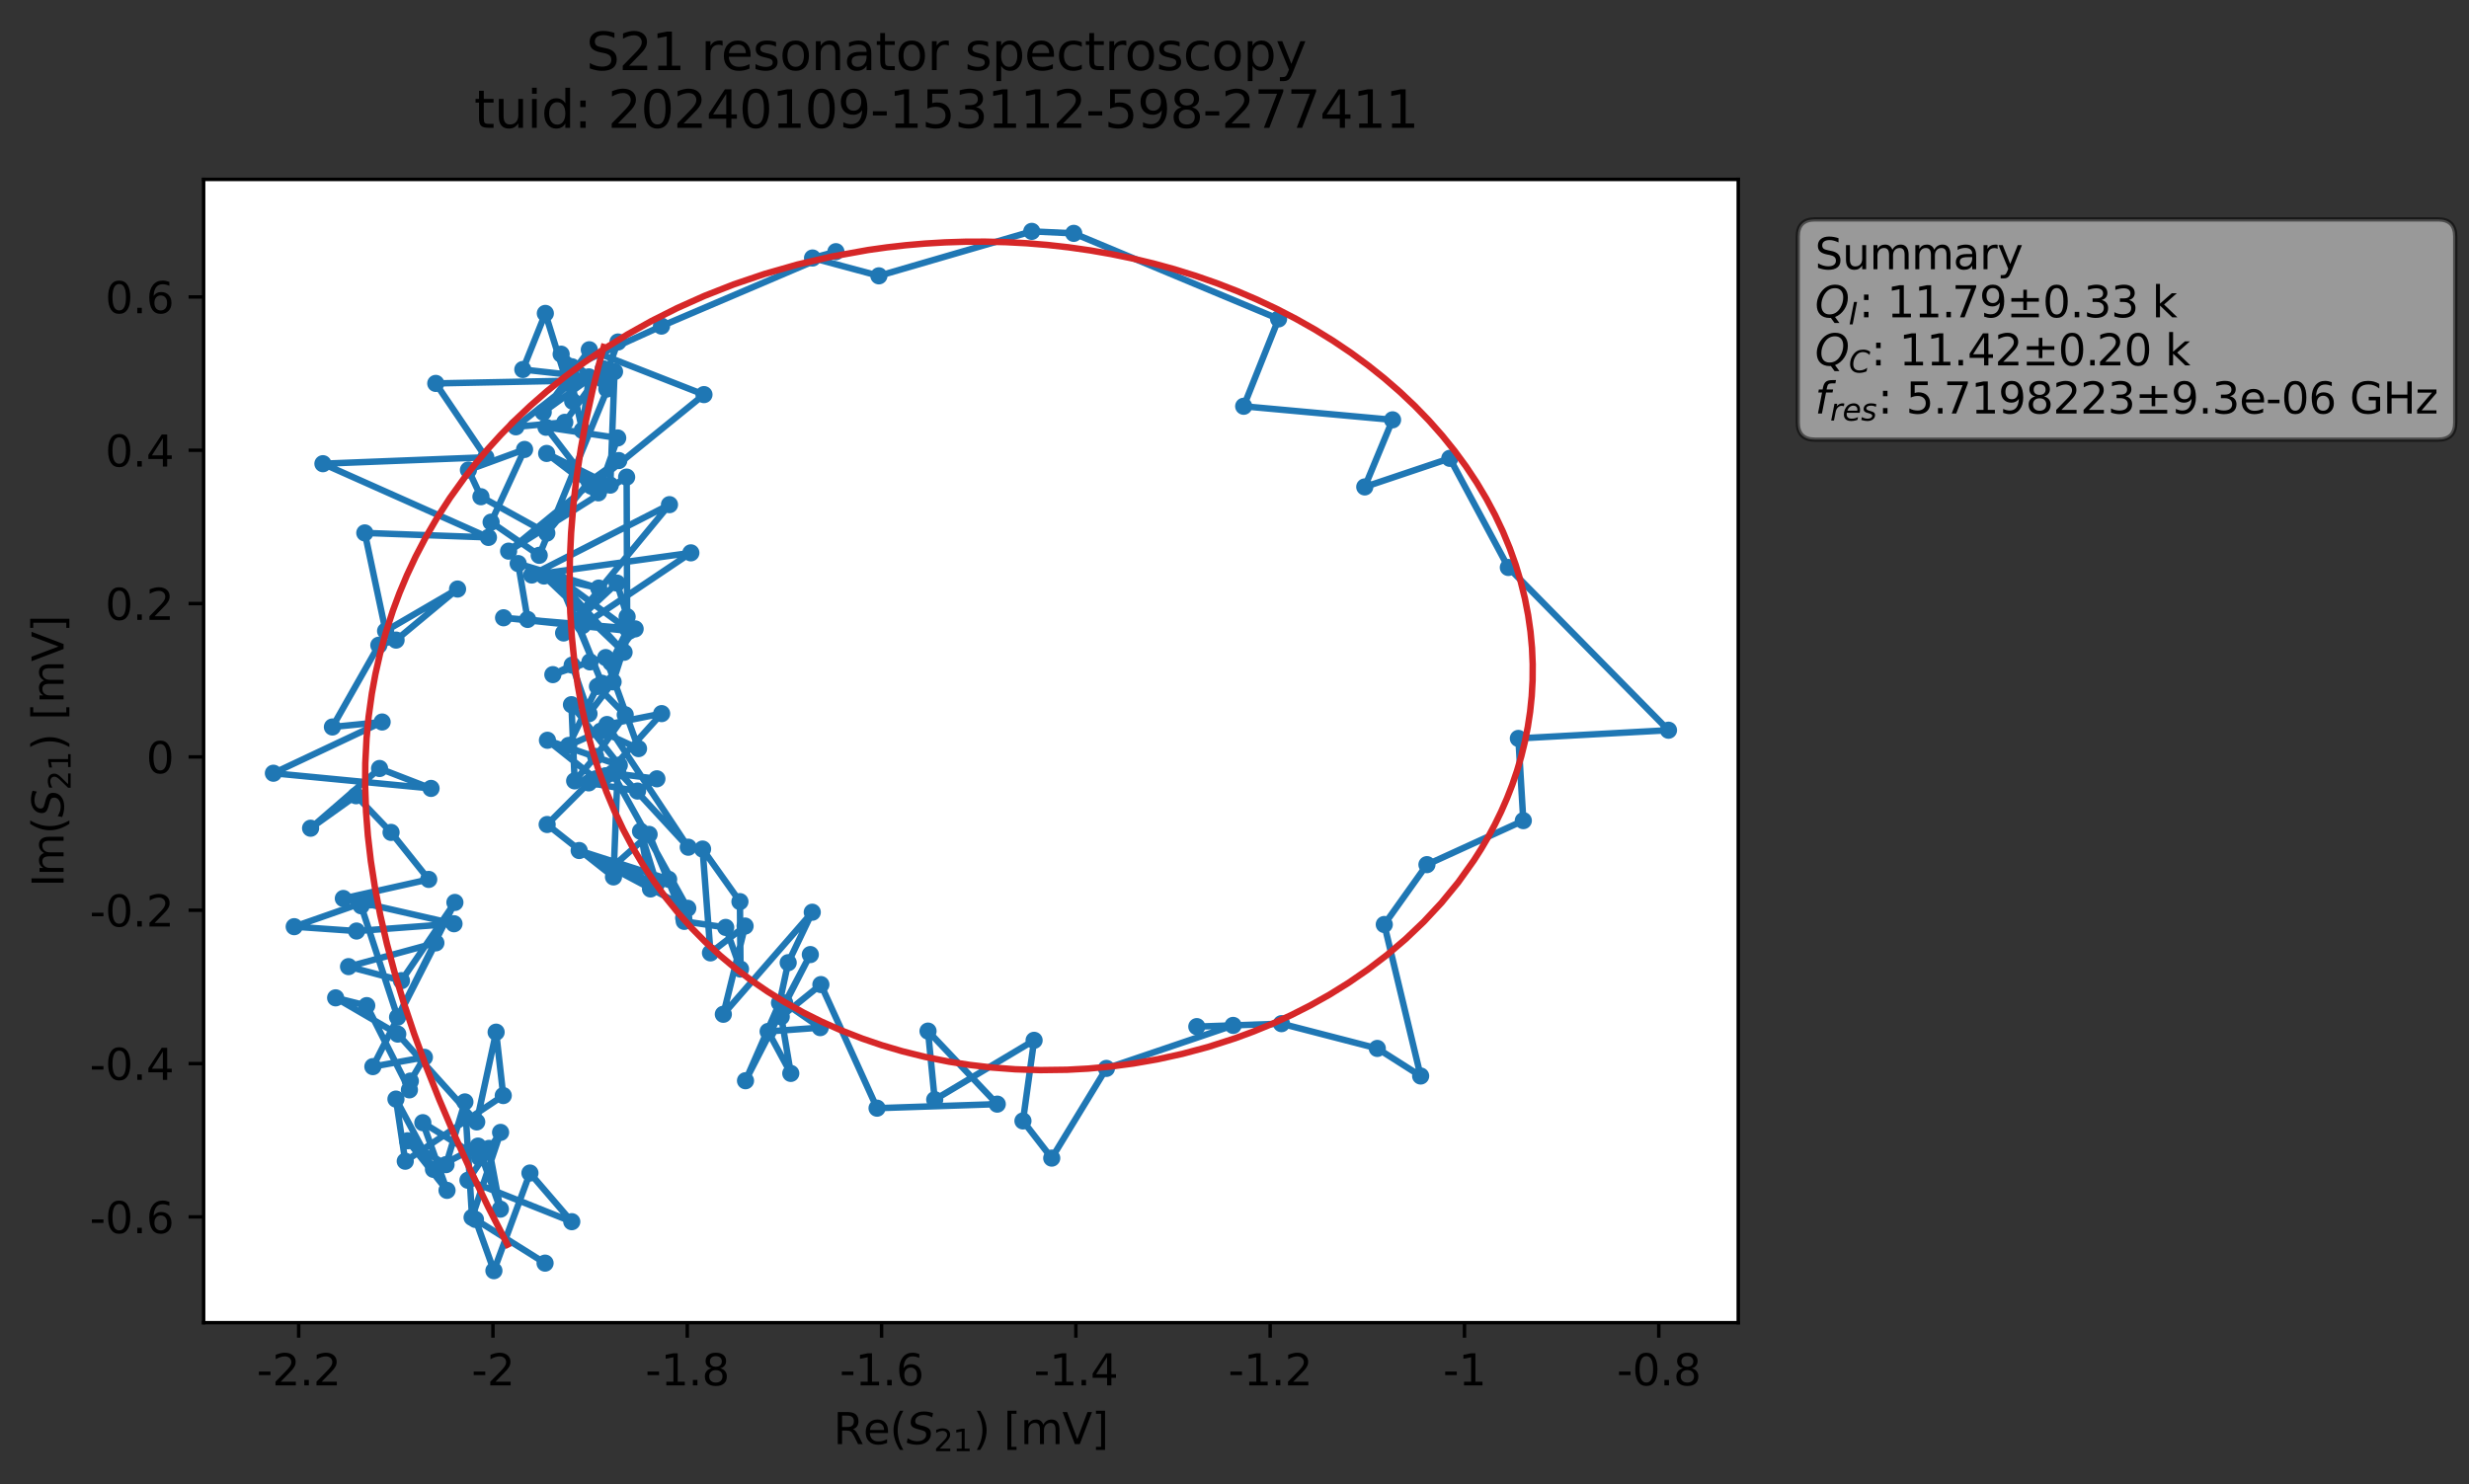 <?xml version="1.0" encoding="utf-8" standalone="no"?>
<!DOCTYPE svg PUBLIC "-//W3C//DTD SVG 1.1//EN"
  "http://www.w3.org/Graphics/SVG/1.1/DTD/svg11.dtd">
<svg xmlns:xlink="http://www.w3.org/1999/xlink" width="574.565pt" height="345.428pt" viewBox="0 0 574.565 345.428" xmlns="http://www.w3.org/2000/svg" version="1.1">
 <rect x="0" y="0" width="574.565" height="345.428" fill="#333333" stroke="none"/>
 <defs>
  <style type="text/css">*{stroke-linejoin: round; stroke-linecap: butt}</style>
 </defs>
 <g id="figure_1">
  <g id="patch_1">
   <path d="M 0 345.428 
L 574.565 345.428 
L 574.565 -0 
L 0 -0 
L 0 345.428 
z
" style="fill: none; opacity: 0"/>
  </g>
  <g id="axes_1">
   <g id="patch_2">
    <path d="M 47.389 307.872 
L 404.509 307.872 
L 404.509 41.76 
L 47.389 41.76 
z
" style="fill: #ffffff"/>
   </g>
   <g id="matplotlib.axis_1">
    <g id="xtick_1">
     <g id="line2d_1">
      <defs>
       <path id="m0094e53cb8" d="M 0 0 
L 0 3.5 
" style="stroke: #000000; stroke-width: 0.8"/>
      </defs>
      <g>
       <use xlink:href="#m0094e53cb8" x="69.503" y="307.872" style="stroke: #000000; stroke-width: 0.8"/>
      </g>
     </g>
     <g id="text_1">
      <!-- -2.2 -->
      <g transform="translate(59.748 322.47) scale(0.1 -0.1)">
       <defs>
        <path id="DejaVuSans-2d" d="M 313 2009 
L 1997 2009 
L 1997 1497 
L 313 1497 
L 313 2009 
z
" transform="scale(0.016)"/>
        <path id="DejaVuSans-32" d="M 1228 531 
L 3431 531 
L 3431 0 
L 469 0 
L 469 531 
Q 828 903 1448 1529 
Q 2069 2156 2228 2338 
Q 2531 2678 2651 2914 
Q 2772 3150 2772 3378 
Q 2772 3750 2511 3984 
Q 2250 4219 1831 4219 
Q 1534 4219 1204 4116 
Q 875 4013 500 3803 
L 500 4441 
Q 881 4594 1212 4672 
Q 1544 4750 1819 4750 
Q 2544 4750 2975 4387 
Q 3406 4025 3406 3419 
Q 3406 3131 3298 2873 
Q 3191 2616 2906 2266 
Q 2828 2175 2409 1742 
Q 1991 1309 1228 531 
z
" transform="scale(0.016)"/>
        <path id="DejaVuSans-2e" d="M 684 794 
L 1344 794 
L 1344 0 
L 684 0 
L 684 794 
z
" transform="scale(0.016)"/>
       </defs>
       <use xlink:href="#DejaVuSans-2d"/>
       <use xlink:href="#DejaVuSans-32" x="36.084"/>
       <use xlink:href="#DejaVuSans-2e" x="99.707"/>
       <use xlink:href="#DejaVuSans-32" x="131.494"/>
      </g>
     </g>
    </g>
    <g id="xtick_2">
     <g id="line2d_2">
      <g>
       <use xlink:href="#m0094e53cb8" x="114.719" y="307.872" style="stroke: #000000; stroke-width: 0.8"/>
      </g>
     </g>
     <g id="text_2">
      <!-- -2 -->
      <g transform="translate(109.734 322.47) scale(0.1 -0.1)">
       <use xlink:href="#DejaVuSans-2d"/>
       <use xlink:href="#DejaVuSans-32" x="36.084"/>
      </g>
     </g>
    </g>
    <g id="xtick_3">
     <g id="line2d_3">
      <g>
       <use xlink:href="#m0094e53cb8" x="159.936" y="307.872" style="stroke: #000000; stroke-width: 0.8"/>
      </g>
     </g>
     <g id="text_3">
      <!-- -1.8 -->
      <g transform="translate(150.18 322.47) scale(0.1 -0.1)">
       <defs>
        <path id="DejaVuSans-31" d="M 794 531 
L 1825 531 
L 1825 4091 
L 703 3866 
L 703 4441 
L 1819 4666 
L 2450 4666 
L 2450 531 
L 3481 531 
L 3481 0 
L 794 0 
L 794 531 
z
" transform="scale(0.016)"/>
        <path id="DejaVuSans-38" d="M 2034 2216 
Q 1584 2216 1326 1975 
Q 1069 1734 1069 1313 
Q 1069 891 1326 650 
Q 1584 409 2034 409 
Q 2484 409 2743 651 
Q 3003 894 3003 1313 
Q 3003 1734 2745 1975 
Q 2488 2216 2034 2216 
z
M 1403 2484 
Q 997 2584 770 2862 
Q 544 3141 544 3541 
Q 544 4100 942 4425 
Q 1341 4750 2034 4750 
Q 2731 4750 3128 4425 
Q 3525 4100 3525 3541 
Q 3525 3141 3298 2862 
Q 3072 2584 2669 2484 
Q 3125 2378 3379 2068 
Q 3634 1759 3634 1313 
Q 3634 634 3220 271 
Q 2806 -91 2034 -91 
Q 1263 -91 848 271 
Q 434 634 434 1313 
Q 434 1759 690 2068 
Q 947 2378 1403 2484 
z
M 1172 3481 
Q 1172 3119 1398 2916 
Q 1625 2713 2034 2713 
Q 2441 2713 2670 2916 
Q 2900 3119 2900 3481 
Q 2900 3844 2670 4047 
Q 2441 4250 2034 4250 
Q 1625 4250 1398 4047 
Q 1172 3844 1172 3481 
z
" transform="scale(0.016)"/>
       </defs>
       <use xlink:href="#DejaVuSans-2d"/>
       <use xlink:href="#DejaVuSans-31" x="36.084"/>
       <use xlink:href="#DejaVuSans-2e" x="99.707"/>
       <use xlink:href="#DejaVuSans-38" x="131.494"/>
      </g>
     </g>
    </g>
    <g id="xtick_4">
     <g id="line2d_4">
      <g>
       <use xlink:href="#m0094e53cb8" x="205.152" y="307.872" style="stroke: #000000; stroke-width: 0.8"/>
      </g>
     </g>
     <g id="text_4">
      <!-- -1.6 -->
      <g transform="translate(195.396 322.47) scale(0.1 -0.1)">
       <defs>
        <path id="DejaVuSans-36" d="M 2113 2584 
Q 1688 2584 1439 2293 
Q 1191 2003 1191 1497 
Q 1191 994 1439 701 
Q 1688 409 2113 409 
Q 2538 409 2786 701 
Q 3034 994 3034 1497 
Q 3034 2003 2786 2293 
Q 2538 2584 2113 2584 
z
M 3366 4563 
L 3366 3988 
Q 3128 4100 2886 4159 
Q 2644 4219 2406 4219 
Q 1781 4219 1451 3797 
Q 1122 3375 1075 2522 
Q 1259 2794 1537 2939 
Q 1816 3084 2150 3084 
Q 2853 3084 3261 2657 
Q 3669 2231 3669 1497 
Q 3669 778 3244 343 
Q 2819 -91 2113 -91 
Q 1303 -91 875 529 
Q 447 1150 447 2328 
Q 447 3434 972 4092 
Q 1497 4750 2381 4750 
Q 2619 4750 2861 4703 
Q 3103 4656 3366 4563 
z
" transform="scale(0.016)"/>
       </defs>
       <use xlink:href="#DejaVuSans-2d"/>
       <use xlink:href="#DejaVuSans-31" x="36.084"/>
       <use xlink:href="#DejaVuSans-2e" x="99.707"/>
       <use xlink:href="#DejaVuSans-36" x="131.494"/>
      </g>
     </g>
    </g>
    <g id="xtick_5">
     <g id="line2d_5">
      <g>
       <use xlink:href="#m0094e53cb8" x="250.368" y="307.872" style="stroke: #000000; stroke-width: 0.8"/>
      </g>
     </g>
     <g id="text_5">
      <!-- -1.4 -->
      <g transform="translate(240.612 322.47) scale(0.1 -0.1)">
       <defs>
        <path id="DejaVuSans-34" d="M 2419 4116 
L 825 1625 
L 2419 1625 
L 2419 4116 
z
M 2253 4666 
L 3047 4666 
L 3047 1625 
L 3713 1625 
L 3713 1100 
L 3047 1100 
L 3047 0 
L 2419 0 
L 2419 1100 
L 313 1100 
L 313 1709 
L 2253 4666 
z
" transform="scale(0.016)"/>
       </defs>
       <use xlink:href="#DejaVuSans-2d"/>
       <use xlink:href="#DejaVuSans-31" x="36.084"/>
       <use xlink:href="#DejaVuSans-2e" x="99.707"/>
       <use xlink:href="#DejaVuSans-34" x="131.494"/>
      </g>
     </g>
    </g>
    <g id="xtick_6">
     <g id="line2d_6">
      <g>
       <use xlink:href="#m0094e53cb8" x="295.584" y="307.872" style="stroke: #000000; stroke-width: 0.8"/>
      </g>
     </g>
     <g id="text_6">
      <!-- -1.2 -->
      <g transform="translate(285.828 322.47) scale(0.1 -0.1)">
       <use xlink:href="#DejaVuSans-2d"/>
       <use xlink:href="#DejaVuSans-31" x="36.084"/>
       <use xlink:href="#DejaVuSans-2e" x="99.707"/>
       <use xlink:href="#DejaVuSans-32" x="131.494"/>
      </g>
     </g>
    </g>
    <g id="xtick_7">
     <g id="line2d_7">
      <g>
       <use xlink:href="#m0094e53cb8" x="340.8" y="307.872" style="stroke: #000000; stroke-width: 0.8"/>
      </g>
     </g>
     <g id="text_7">
      <!-- -1 -->
      <g transform="translate(335.815 322.47) scale(0.1 -0.1)">
       <use xlink:href="#DejaVuSans-2d"/>
       <use xlink:href="#DejaVuSans-31" x="36.084"/>
      </g>
     </g>
    </g>
    <g id="xtick_8">
     <g id="line2d_8">
      <g>
       <use xlink:href="#m0094e53cb8" x="386.016" y="307.872" style="stroke: #000000; stroke-width: 0.8"/>
      </g>
     </g>
     <g id="text_8">
      <!-- -0.8 -->
      <g transform="translate(376.261 322.47) scale(0.1 -0.1)">
       <defs>
        <path id="DejaVuSans-30" d="M 2034 4250 
Q 1547 4250 1301 3770 
Q 1056 3291 1056 2328 
Q 1056 1369 1301 889 
Q 1547 409 2034 409 
Q 2525 409 2770 889 
Q 3016 1369 3016 2328 
Q 3016 3291 2770 3770 
Q 2525 4250 2034 4250 
z
M 2034 4750 
Q 2819 4750 3233 4129 
Q 3647 3509 3647 2328 
Q 3647 1150 3233 529 
Q 2819 -91 2034 -91 
Q 1250 -91 836 529 
Q 422 1150 422 2328 
Q 422 3509 836 4129 
Q 1250 4750 2034 4750 
z
" transform="scale(0.016)"/>
       </defs>
       <use xlink:href="#DejaVuSans-2d"/>
       <use xlink:href="#DejaVuSans-30" x="36.084"/>
       <use xlink:href="#DejaVuSans-2e" x="99.707"/>
       <use xlink:href="#DejaVuSans-38" x="131.494"/>
      </g>
     </g>
    </g>
    <g id="text_9">
     <!-- Re$(S_{21})$ [mV] -->
     <g transform="translate(193.949 336.149) scale(0.1 -0.1)">
      <defs>
       <path id="DejaVuSans-52" d="M 2841 2188 
Q 3044 2119 3236 1894 
Q 3428 1669 3622 1275 
L 4263 0 
L 3584 0 
L 2988 1197 
Q 2756 1666 2539 1819 
Q 2322 1972 1947 1972 
L 1259 1972 
L 1259 0 
L 628 0 
L 628 4666 
L 2053 4666 
Q 2853 4666 3247 4331 
Q 3641 3997 3641 3322 
Q 3641 2881 3436 2590 
Q 3231 2300 2841 2188 
z
M 1259 4147 
L 1259 2491 
L 2053 2491 
Q 2509 2491 2742 2702 
Q 2975 2913 2975 3322 
Q 2975 3731 2742 3939 
Q 2509 4147 2053 4147 
L 1259 4147 
z
" transform="scale(0.016)"/>
       <path id="DejaVuSans-65" d="M 3597 1894 
L 3597 1613 
L 953 1613 
Q 991 1019 1311 708 
Q 1631 397 2203 397 
Q 2534 397 2845 478 
Q 3156 559 3463 722 
L 3463 178 
Q 3153 47 2828 -22 
Q 2503 -91 2169 -91 
Q 1331 -91 842 396 
Q 353 884 353 1716 
Q 353 2575 817 3079 
Q 1281 3584 2069 3584 
Q 2775 3584 3186 3129 
Q 3597 2675 3597 1894 
z
M 3022 2063 
Q 3016 2534 2758 2815 
Q 2500 3097 2075 3097 
Q 1594 3097 1305 2825 
Q 1016 2553 972 2059 
L 3022 2063 
z
" transform="scale(0.016)"/>
       <path id="DejaVuSans-28" d="M 1984 4856 
Q 1566 4138 1362 3434 
Q 1159 2731 1159 2009 
Q 1159 1288 1364 580 
Q 1569 -128 1984 -844 
L 1484 -844 
Q 1016 -109 783 600 
Q 550 1309 550 2009 
Q 550 2706 781 3412 
Q 1013 4119 1484 4856 
L 1984 4856 
z
" transform="scale(0.016)"/>
       <path id="DejaVuSans-Oblique-53" d="M 3859 4513 
L 3738 3897 
Q 3422 4066 3111 4152 
Q 2800 4238 2509 4238 
Q 1944 4238 1609 3991 
Q 1275 3744 1275 3334 
Q 1275 3109 1398 2989 
Q 1522 2869 2034 2731 
L 2413 2638 
Q 3053 2472 3303 2217 
Q 3553 1963 3553 1503 
Q 3553 797 2998 353 
Q 2444 -91 1538 -91 
Q 1166 -91 791 -17 
Q 416 56 38 206 
L 166 856 
Q 513 641 861 531 
Q 1209 422 1556 422 
Q 2147 422 2503 684 
Q 2859 947 2859 1369 
Q 2859 1650 2717 1795 
Q 2575 1941 2106 2059 
L 1728 2156 
Q 1081 2325 845 2545 
Q 609 2766 609 3163 
Q 609 3859 1145 4304 
Q 1681 4750 2541 4750 
Q 2875 4750 3203 4690 
Q 3531 4631 3859 4513 
z
" transform="scale(0.016)"/>
       <path id="DejaVuSans-29" d="M 513 4856 
L 1013 4856 
Q 1481 4119 1714 3412 
Q 1947 2706 1947 2009 
Q 1947 1309 1714 600 
Q 1481 -109 1013 -844 
L 513 -844 
Q 928 -128 1133 580 
Q 1338 1288 1338 2009 
Q 1338 2731 1133 3434 
Q 928 4138 513 4856 
z
" transform="scale(0.016)"/>
       <path id="DejaVuSans-20" transform="scale(0.016)"/>
       <path id="DejaVuSans-5b" d="M 550 4863 
L 1875 4863 
L 1875 4416 
L 1125 4416 
L 1125 -397 
L 1875 -397 
L 1875 -844 
L 550 -844 
L 550 4863 
z
" transform="scale(0.016)"/>
       <path id="DejaVuSans-6d" d="M 3328 2828 
Q 3544 3216 3844 3400 
Q 4144 3584 4550 3584 
Q 5097 3584 5394 3201 
Q 5691 2819 5691 2113 
L 5691 0 
L 5113 0 
L 5113 2094 
Q 5113 2597 4934 2840 
Q 4756 3084 4391 3084 
Q 3944 3084 3684 2787 
Q 3425 2491 3425 1978 
L 3425 0 
L 2847 0 
L 2847 2094 
Q 2847 2600 2669 2842 
Q 2491 3084 2119 3084 
Q 1678 3084 1418 2786 
Q 1159 2488 1159 1978 
L 1159 0 
L 581 0 
L 581 3500 
L 1159 3500 
L 1159 2956 
Q 1356 3278 1631 3431 
Q 1906 3584 2284 3584 
Q 2666 3584 2933 3390 
Q 3200 3197 3328 2828 
z
" transform="scale(0.016)"/>
       <path id="DejaVuSans-56" d="M 1831 0 
L 50 4666 
L 709 4666 
L 2188 738 
L 3669 4666 
L 4325 4666 
L 2547 0 
L 1831 0 
z
" transform="scale(0.016)"/>
       <path id="DejaVuSans-5d" d="M 1947 4863 
L 1947 -844 
L 622 -844 
L 622 -397 
L 1369 -397 
L 1369 4416 
L 622 4416 
L 622 4863 
L 1947 4863 
z
" transform="scale(0.016)"/>
      </defs>
      <use xlink:href="#DejaVuSans-52" transform="translate(0 0.016)"/>
      <use xlink:href="#DejaVuSans-65" transform="translate(69.482 0.016)"/>
      <use xlink:href="#DejaVuSans-28" transform="translate(131.006 0.016)"/>
      <use xlink:href="#DejaVuSans-Oblique-53" transform="translate(170.02 0.016)"/>
      <use xlink:href="#DejaVuSans-32" transform="translate(233.496 -16.391) scale(0.7)"/>
      <use xlink:href="#DejaVuSans-31" transform="translate(278.032 -16.391) scale(0.7)"/>
      <use xlink:href="#DejaVuSans-29" transform="translate(325.303 0.016)"/>
      <use xlink:href="#DejaVuSans-20" transform="translate(364.316 0.016)"/>
      <use xlink:href="#DejaVuSans-5b" transform="translate(396.104 0.016)"/>
      <use xlink:href="#DejaVuSans-6d" transform="translate(435.117 0.016)"/>
      <use xlink:href="#DejaVuSans-56" transform="translate(532.529 0.016)"/>
      <use xlink:href="#DejaVuSans-5d" transform="translate(600.938 0.016)"/>
     </g>
    </g>
   </g>
   <g id="matplotlib.axis_2">
    <g id="ytick_1">
     <g id="line2d_9">
      <defs>
       <path id="mefe3effdf1" d="M 0 0 
L -3.5 0 
" style="stroke: #000000; stroke-width: 0.8"/>
      </defs>
      <g>
       <use xlink:href="#mefe3effdf1" x="47.389" y="283.253" style="stroke: #000000; stroke-width: 0.8"/>
      </g>
     </g>
     <g id="text_10">
      <!-- -0.6 -->
      <g transform="translate(20.878 287.052) scale(0.1 -0.1)">
       <use xlink:href="#DejaVuSans-2d"/>
       <use xlink:href="#DejaVuSans-30" x="36.084"/>
       <use xlink:href="#DejaVuSans-2e" x="99.707"/>
       <use xlink:href="#DejaVuSans-36" x="131.494"/>
      </g>
     </g>
    </g>
    <g id="ytick_2">
     <g id="line2d_10">
      <g>
       <use xlink:href="#mefe3effdf1" x="47.389" y="247.563" style="stroke: #000000; stroke-width: 0.8"/>
      </g>
     </g>
     <g id="text_11">
      <!-- -0.4 -->
      <g transform="translate(20.878 251.362) scale(0.1 -0.1)">
       <use xlink:href="#DejaVuSans-2d"/>
       <use xlink:href="#DejaVuSans-30" x="36.084"/>
       <use xlink:href="#DejaVuSans-2e" x="99.707"/>
       <use xlink:href="#DejaVuSans-34" x="131.494"/>
      </g>
     </g>
    </g>
    <g id="ytick_3">
     <g id="line2d_11">
      <g>
       <use xlink:href="#mefe3effdf1" x="47.389" y="211.873" style="stroke: #000000; stroke-width: 0.8"/>
      </g>
     </g>
     <g id="text_12">
      <!-- -0.2 -->
      <g transform="translate(20.878 215.672) scale(0.1 -0.1)">
       <use xlink:href="#DejaVuSans-2d"/>
       <use xlink:href="#DejaVuSans-30" x="36.084"/>
       <use xlink:href="#DejaVuSans-2e" x="99.707"/>
       <use xlink:href="#DejaVuSans-32" x="131.494"/>
      </g>
     </g>
    </g>
    <g id="ytick_4">
     <g id="line2d_12">
      <g>
       <use xlink:href="#mefe3effdf1" x="47.389" y="176.183" style="stroke: #000000; stroke-width: 0.8"/>
      </g>
     </g>
     <g id="text_13">
      <!-- 0 -->
      <g transform="translate(34.027 179.982) scale(0.1 -0.1)">
       <use xlink:href="#DejaVuSans-30"/>
      </g>
     </g>
    </g>
    <g id="ytick_5">
     <g id="line2d_13">
      <g>
       <use xlink:href="#mefe3effdf1" x="47.389" y="140.493" style="stroke: #000000; stroke-width: 0.8"/>
      </g>
     </g>
     <g id="text_14">
      <!-- 0.2 -->
      <g transform="translate(24.486 144.292) scale(0.1 -0.1)">
       <use xlink:href="#DejaVuSans-30"/>
       <use xlink:href="#DejaVuSans-2e" x="63.623"/>
       <use xlink:href="#DejaVuSans-32" x="95.41"/>
      </g>
     </g>
    </g>
    <g id="ytick_6">
     <g id="line2d_14">
      <g>
       <use xlink:href="#mefe3effdf1" x="47.389" y="104.803" style="stroke: #000000; stroke-width: 0.8"/>
      </g>
     </g>
     <g id="text_15">
      <!-- 0.4 -->
      <g transform="translate(24.486 108.602) scale(0.1 -0.1)">
       <use xlink:href="#DejaVuSans-30"/>
       <use xlink:href="#DejaVuSans-2e" x="63.623"/>
       <use xlink:href="#DejaVuSans-34" x="95.41"/>
      </g>
     </g>
    </g>
    <g id="ytick_7">
     <g id="line2d_15">
      <g>
       <use xlink:href="#mefe3effdf1" x="47.389" y="69.113" style="stroke: #000000; stroke-width: 0.8"/>
      </g>
     </g>
     <g id="text_16">
      <!-- 0.6 -->
      <g transform="translate(24.486 72.912) scale(0.1 -0.1)">
       <use xlink:href="#DejaVuSans-30"/>
       <use xlink:href="#DejaVuSans-2e" x="63.623"/>
       <use xlink:href="#DejaVuSans-36" x="95.41"/>
      </g>
     </g>
    </g>
    <g id="text_17">
     <!-- Im$(S_{21})$ [mV] -->
     <g transform="translate(14.798 206.466) rotate(-90) scale(0.1 -0.1)">
      <defs>
       <path id="DejaVuSans-49" d="M 628 4666 
L 1259 4666 
L 1259 0 
L 628 0 
L 628 4666 
z
" transform="scale(0.016)"/>
      </defs>
      <use xlink:href="#DejaVuSans-49" transform="translate(0 0.016)"/>
      <use xlink:href="#DejaVuSans-6d" transform="translate(25.867 0.016)"/>
      <use xlink:href="#DejaVuSans-28" transform="translate(123.279 0.016)"/>
      <use xlink:href="#DejaVuSans-Oblique-53" transform="translate(162.293 0.016)"/>
      <use xlink:href="#DejaVuSans-32" transform="translate(225.77 -16.391) scale(0.7)"/>
      <use xlink:href="#DejaVuSans-31" transform="translate(270.306 -16.391) scale(0.7)"/>
      <use xlink:href="#DejaVuSans-29" transform="translate(317.576 0.016)"/>
      <use xlink:href="#DejaVuSans-20" transform="translate(356.59 0.016)"/>
      <use xlink:href="#DejaVuSans-5b" transform="translate(388.377 0.016)"/>
      <use xlink:href="#DejaVuSans-6d" transform="translate(427.391 0.016)"/>
      <use xlink:href="#DejaVuSans-56" transform="translate(524.803 0.016)"/>
      <use xlink:href="#DejaVuSans-5d" transform="translate(593.211 0.016)"/>
     </g>
    </g>
   </g>
   <g id="line2d_16">
    <path d="M 126.845 294.016 
L 110.646 283.85 
L 114.937 295.776 
L 123.323 273.045 
L 133.06 284.369 
L 108.899 274.726 
L 116.491 263.586 
L 109.858 283.378 
L 108.192 256.49 
L 103.797 271.093 
L 94.867 265.536 
L 104.027 277.078 
L 98.396 261.322 
L 111.616 269.49 
L 113.781 267.313 
L 116.448 281.451 
L 111.247 266.772 
L 100.876 272.191 
L 92.141 255.834 
L 94.308 270.295 
L 117.113 255.012 
L 115.453 240.254 
L 110.94 261.145 
L 92.564 240.701 
L 78.106 232.267 
L 85.346 234.071 
L 95.276 253.685 
L 95.496 251.642 
L 98.762 246.109 
L 86.771 248.277 
L 101.434 219.471 
L 81.109 224.999 
L 93.425 228.264 
L 105.862 210.06 
L 92.522 236.762 
L 84.042 210.839 
L 86.235 209.482 
L 68.467 215.701 
L 82.975 216.717 
L 105.654 215.02 
L 79.899 209.137 
L 99.77 204.699 
L 91.006 193.755 
L 82.854 185.221 
L 72.276 192.784 
L 88.33 178.877 
L 100.307 183.516 
L 63.622 179.983 
L 88.928 168.059 
L 77.354 169.219 
L 88.161 150.184 
L 92.174 148.993 
L 106.48 137.11 
L 89.733 146.874 
L 84.894 124.046 
L 113.664 125.094 
L 75.146 107.934 
L 113.052 106.443 
L 101.407 89.246 
L 134.054 88.592 
L 133.09 85.371 
L 153.935 75.908 
L 194.525 58.582 
L 189.085 60.055 
L 204.528 64.206 
L 240.104 53.856 
L 249.875 54.319 
L 297.539 74.232 
L 289.422 94.566 
L 324.065 97.724 
L 317.594 113.342 
L 337.388 106.687 
L 351.008 132.088 
L 388.276 169.97 
L 353.341 171.883 
L 354.493 191.018 
L 332.065 201.261 
L 322.138 215.195 
L 330.602 250.459 
L 320.515 244.04 
L 298.217 238.277 
L 278.513 238.964 
L 286.96 238.682 
L 257.475 248.69 
L 244.75 269.573 
L 238.054 260.921 
L 240.648 242.156 
L 217.519 255.967 
L 215.963 240.009 
L 232.074 257.007 
L 204.101 257.948 
L 191.029 229.177 
L 181.803 236.664 
L 184.024 249.855 
L 178.752 240.092 
L 190.877 239.202 
L 182.614 233.47 
L 188.571 222.194 
L 173.488 251.559 
L 181.405 233.426 
L 183.421 224.082 
L 189.022 212.337 
L 168.327 236.092 
L 173.39 215.555 
L 165.336 221.802 
L 163.497 197.635 
L 172.192 209.871 
L 172.326 225.569 
L 168.881 215.874 
L 159.238 214.467 
L 159.102 213.642 
L 151.053 194.222 
L 142.797 201.543 
L 152.809 205.676 
L 149.059 193.494 
L 151.38 206.92 
L 155.599 204.674 
L 134.782 197.974 
L 160.052 211.42 
L 142.552 179.97 
L 152.868 181.282 
L 148.361 184.134 
L 137.006 182.23 
L 127.329 191.919 
L 142.769 204.121 
L 143.737 179.398 
L 160.165 197.203 
L 141.257 168.644 
L 153.973 166.107 
L 140.909 180.576 
L 138.664 181.281 
L 127.395 172.31 
L 144.122 178.109 
L 132.982 164.029 
L 133.726 181.767 
L 138.614 176.079 
L 145.498 166.375 
L 139.032 159.78 
L 132.332 173.51 
L 139.789 170.186 
L 148.592 174.255 
L 140.957 153.062 
L 137.287 154.065 
L 128.653 157.033 
L 133.152 154.823 
L 137.067 166.129 
L 142.676 158.717 
L 146.459 146.873 
L 117.185 143.799 
L 147.804 146.384 
L 142.193 154.245 
L 146.073 146.466 
L 129.808 134.486 
L 140.087 159.046 
L 130.673 135.784 
L 145.228 151.828 
L 126.591 134.077 
L 139.326 136.891 
L 120.585 131.182 
L 122.787 144.185 
L 135.582 145.607 
L 160.77 128.687 
L 123.741 133.846 
L 155.795 117.466 
L 131.157 147.334 
L 143.588 135.728 
L 145.94 143.551 
L 145.827 111.054 
L 118.36 128.288 
L 143.996 107.204 
L 137.107 112.087 
L 127.252 124.091 
L 111.918 115.62 
L 109.011 109.399 
L 122.076 104.615 
L 114.285 121.538 
L 125.483 129.262 
L 143.01 86.495 
L 142.024 112.921 
L 127.215 105.545 
L 139.246 114.717 
L 143.749 101.941 
L 127.058 99.45 
L 137.612 113.176 
L 163.823 91.853 
L 137.14 81.416 
L 126.416 95.951 
L 140.366 85.829 
L 131.43 98.305 
L 120.052 99.35 
L 133.061 89.094 
L 135.504 100.18 
L 137.045 87.727 
L 121.669 86.011 
L 126.908 72.951 
L 133.267 93.399 
L 130.584 82.442 
L 141.215 90.552 
L 140.852 87.684 
L 143.813 79.607 
L 143.813 79.607 
" clip-path="url(#p0bccba45f1)" style="fill: none; stroke: #1f77b4; stroke-width: 1.5; stroke-linecap: square"/>
    <defs>
     <path id="mbe8440947b" d="M 0 1.5 
C 0.398 1.5 0.779 1.342 1.061 1.061 
C 1.342 0.779 1.5 0.398 1.5 0 
C 1.5 -0.398 1.342 -0.779 1.061 -1.061 
C 0.779 -1.342 0.398 -1.5 0 -1.5 
C -0.398 -1.5 -0.779 -1.342 -1.061 -1.061 
C -1.342 -0.779 -1.5 -0.398 -1.5 0 
C -1.5 0.398 -1.342 0.779 -1.061 1.061 
C -0.779 1.342 -0.398 1.5 0 1.5 
z
" style="stroke: #1f77b4"/>
    </defs>
    <g clip-path="url(#p0bccba45f1)">
     <use xlink:href="#mbe8440947b" x="126.845" y="294.016" style="fill: #1f77b4; stroke: #1f77b4"/>
     <use xlink:href="#mbe8440947b" x="110.646" y="283.85" style="fill: #1f77b4; stroke: #1f77b4"/>
     <use xlink:href="#mbe8440947b" x="114.937" y="295.776" style="fill: #1f77b4; stroke: #1f77b4"/>
     <use xlink:href="#mbe8440947b" x="123.323" y="273.045" style="fill: #1f77b4; stroke: #1f77b4"/>
     <use xlink:href="#mbe8440947b" x="133.06" y="284.369" style="fill: #1f77b4; stroke: #1f77b4"/>
     <use xlink:href="#mbe8440947b" x="108.899" y="274.726" style="fill: #1f77b4; stroke: #1f77b4"/>
     <use xlink:href="#mbe8440947b" x="116.491" y="263.586" style="fill: #1f77b4; stroke: #1f77b4"/>
     <use xlink:href="#mbe8440947b" x="109.858" y="283.378" style="fill: #1f77b4; stroke: #1f77b4"/>
     <use xlink:href="#mbe8440947b" x="108.192" y="256.49" style="fill: #1f77b4; stroke: #1f77b4"/>
     <use xlink:href="#mbe8440947b" x="103.797" y="271.093" style="fill: #1f77b4; stroke: #1f77b4"/>
     <use xlink:href="#mbe8440947b" x="94.867" y="265.536" style="fill: #1f77b4; stroke: #1f77b4"/>
     <use xlink:href="#mbe8440947b" x="104.027" y="277.078" style="fill: #1f77b4; stroke: #1f77b4"/>
     <use xlink:href="#mbe8440947b" x="98.396" y="261.322" style="fill: #1f77b4; stroke: #1f77b4"/>
     <use xlink:href="#mbe8440947b" x="111.616" y="269.49" style="fill: #1f77b4; stroke: #1f77b4"/>
     <use xlink:href="#mbe8440947b" x="113.781" y="267.313" style="fill: #1f77b4; stroke: #1f77b4"/>
     <use xlink:href="#mbe8440947b" x="116.448" y="281.451" style="fill: #1f77b4; stroke: #1f77b4"/>
     <use xlink:href="#mbe8440947b" x="111.247" y="266.772" style="fill: #1f77b4; stroke: #1f77b4"/>
     <use xlink:href="#mbe8440947b" x="100.876" y="272.191" style="fill: #1f77b4; stroke: #1f77b4"/>
     <use xlink:href="#mbe8440947b" x="92.141" y="255.834" style="fill: #1f77b4; stroke: #1f77b4"/>
     <use xlink:href="#mbe8440947b" x="94.308" y="270.295" style="fill: #1f77b4; stroke: #1f77b4"/>
     <use xlink:href="#mbe8440947b" x="117.113" y="255.012" style="fill: #1f77b4; stroke: #1f77b4"/>
     <use xlink:href="#mbe8440947b" x="115.453" y="240.254" style="fill: #1f77b4; stroke: #1f77b4"/>
     <use xlink:href="#mbe8440947b" x="110.94" y="261.145" style="fill: #1f77b4; stroke: #1f77b4"/>
     <use xlink:href="#mbe8440947b" x="92.564" y="240.701" style="fill: #1f77b4; stroke: #1f77b4"/>
     <use xlink:href="#mbe8440947b" x="78.106" y="232.267" style="fill: #1f77b4; stroke: #1f77b4"/>
     <use xlink:href="#mbe8440947b" x="85.346" y="234.071" style="fill: #1f77b4; stroke: #1f77b4"/>
     <use xlink:href="#mbe8440947b" x="95.276" y="253.685" style="fill: #1f77b4; stroke: #1f77b4"/>
     <use xlink:href="#mbe8440947b" x="95.496" y="251.642" style="fill: #1f77b4; stroke: #1f77b4"/>
     <use xlink:href="#mbe8440947b" x="98.762" y="246.109" style="fill: #1f77b4; stroke: #1f77b4"/>
     <use xlink:href="#mbe8440947b" x="86.771" y="248.277" style="fill: #1f77b4; stroke: #1f77b4"/>
     <use xlink:href="#mbe8440947b" x="101.434" y="219.471" style="fill: #1f77b4; stroke: #1f77b4"/>
     <use xlink:href="#mbe8440947b" x="81.109" y="224.999" style="fill: #1f77b4; stroke: #1f77b4"/>
     <use xlink:href="#mbe8440947b" x="93.425" y="228.264" style="fill: #1f77b4; stroke: #1f77b4"/>
     <use xlink:href="#mbe8440947b" x="105.862" y="210.06" style="fill: #1f77b4; stroke: #1f77b4"/>
     <use xlink:href="#mbe8440947b" x="92.522" y="236.762" style="fill: #1f77b4; stroke: #1f77b4"/>
     <use xlink:href="#mbe8440947b" x="84.042" y="210.839" style="fill: #1f77b4; stroke: #1f77b4"/>
     <use xlink:href="#mbe8440947b" x="86.235" y="209.482" style="fill: #1f77b4; stroke: #1f77b4"/>
     <use xlink:href="#mbe8440947b" x="68.467" y="215.701" style="fill: #1f77b4; stroke: #1f77b4"/>
     <use xlink:href="#mbe8440947b" x="82.975" y="216.717" style="fill: #1f77b4; stroke: #1f77b4"/>
     <use xlink:href="#mbe8440947b" x="105.654" y="215.02" style="fill: #1f77b4; stroke: #1f77b4"/>
     <use xlink:href="#mbe8440947b" x="79.899" y="209.137" style="fill: #1f77b4; stroke: #1f77b4"/>
     <use xlink:href="#mbe8440947b" x="99.77" y="204.699" style="fill: #1f77b4; stroke: #1f77b4"/>
     <use xlink:href="#mbe8440947b" x="91.006" y="193.755" style="fill: #1f77b4; stroke: #1f77b4"/>
     <use xlink:href="#mbe8440947b" x="82.854" y="185.221" style="fill: #1f77b4; stroke: #1f77b4"/>
     <use xlink:href="#mbe8440947b" x="72.276" y="192.784" style="fill: #1f77b4; stroke: #1f77b4"/>
     <use xlink:href="#mbe8440947b" x="88.33" y="178.877" style="fill: #1f77b4; stroke: #1f77b4"/>
     <use xlink:href="#mbe8440947b" x="100.307" y="183.516" style="fill: #1f77b4; stroke: #1f77b4"/>
     <use xlink:href="#mbe8440947b" x="63.622" y="179.983" style="fill: #1f77b4; stroke: #1f77b4"/>
     <use xlink:href="#mbe8440947b" x="88.928" y="168.059" style="fill: #1f77b4; stroke: #1f77b4"/>
     <use xlink:href="#mbe8440947b" x="77.354" y="169.219" style="fill: #1f77b4; stroke: #1f77b4"/>
     <use xlink:href="#mbe8440947b" x="88.161" y="150.184" style="fill: #1f77b4; stroke: #1f77b4"/>
     <use xlink:href="#mbe8440947b" x="92.174" y="148.993" style="fill: #1f77b4; stroke: #1f77b4"/>
     <use xlink:href="#mbe8440947b" x="106.48" y="137.11" style="fill: #1f77b4; stroke: #1f77b4"/>
     <use xlink:href="#mbe8440947b" x="89.733" y="146.874" style="fill: #1f77b4; stroke: #1f77b4"/>
     <use xlink:href="#mbe8440947b" x="84.894" y="124.046" style="fill: #1f77b4; stroke: #1f77b4"/>
     <use xlink:href="#mbe8440947b" x="113.664" y="125.094" style="fill: #1f77b4; stroke: #1f77b4"/>
     <use xlink:href="#mbe8440947b" x="75.146" y="107.934" style="fill: #1f77b4; stroke: #1f77b4"/>
     <use xlink:href="#mbe8440947b" x="113.052" y="106.443" style="fill: #1f77b4; stroke: #1f77b4"/>
     <use xlink:href="#mbe8440947b" x="101.407" y="89.246" style="fill: #1f77b4; stroke: #1f77b4"/>
     <use xlink:href="#mbe8440947b" x="134.054" y="88.592" style="fill: #1f77b4; stroke: #1f77b4"/>
     <use xlink:href="#mbe8440947b" x="133.09" y="85.371" style="fill: #1f77b4; stroke: #1f77b4"/>
     <use xlink:href="#mbe8440947b" x="153.935" y="75.908" style="fill: #1f77b4; stroke: #1f77b4"/>
     <use xlink:href="#mbe8440947b" x="194.525" y="58.582" style="fill: #1f77b4; stroke: #1f77b4"/>
     <use xlink:href="#mbe8440947b" x="189.085" y="60.055" style="fill: #1f77b4; stroke: #1f77b4"/>
     <use xlink:href="#mbe8440947b" x="204.528" y="64.206" style="fill: #1f77b4; stroke: #1f77b4"/>
     <use xlink:href="#mbe8440947b" x="240.104" y="53.856" style="fill: #1f77b4; stroke: #1f77b4"/>
     <use xlink:href="#mbe8440947b" x="249.875" y="54.319" style="fill: #1f77b4; stroke: #1f77b4"/>
     <use xlink:href="#mbe8440947b" x="297.539" y="74.232" style="fill: #1f77b4; stroke: #1f77b4"/>
     <use xlink:href="#mbe8440947b" x="289.422" y="94.566" style="fill: #1f77b4; stroke: #1f77b4"/>
     <use xlink:href="#mbe8440947b" x="324.065" y="97.724" style="fill: #1f77b4; stroke: #1f77b4"/>
     <use xlink:href="#mbe8440947b" x="317.594" y="113.342" style="fill: #1f77b4; stroke: #1f77b4"/>
     <use xlink:href="#mbe8440947b" x="337.388" y="106.687" style="fill: #1f77b4; stroke: #1f77b4"/>
     <use xlink:href="#mbe8440947b" x="351.008" y="132.088" style="fill: #1f77b4; stroke: #1f77b4"/>
     <use xlink:href="#mbe8440947b" x="388.276" y="169.97" style="fill: #1f77b4; stroke: #1f77b4"/>
     <use xlink:href="#mbe8440947b" x="353.341" y="171.883" style="fill: #1f77b4; stroke: #1f77b4"/>
     <use xlink:href="#mbe8440947b" x="354.493" y="191.018" style="fill: #1f77b4; stroke: #1f77b4"/>
     <use xlink:href="#mbe8440947b" x="332.065" y="201.261" style="fill: #1f77b4; stroke: #1f77b4"/>
     <use xlink:href="#mbe8440947b" x="322.138" y="215.195" style="fill: #1f77b4; stroke: #1f77b4"/>
     <use xlink:href="#mbe8440947b" x="330.602" y="250.459" style="fill: #1f77b4; stroke: #1f77b4"/>
     <use xlink:href="#mbe8440947b" x="320.515" y="244.04" style="fill: #1f77b4; stroke: #1f77b4"/>
     <use xlink:href="#mbe8440947b" x="298.217" y="238.277" style="fill: #1f77b4; stroke: #1f77b4"/>
     <use xlink:href="#mbe8440947b" x="278.513" y="238.964" style="fill: #1f77b4; stroke: #1f77b4"/>
     <use xlink:href="#mbe8440947b" x="286.96" y="238.682" style="fill: #1f77b4; stroke: #1f77b4"/>
     <use xlink:href="#mbe8440947b" x="257.475" y="248.69" style="fill: #1f77b4; stroke: #1f77b4"/>
     <use xlink:href="#mbe8440947b" x="244.75" y="269.573" style="fill: #1f77b4; stroke: #1f77b4"/>
     <use xlink:href="#mbe8440947b" x="238.054" y="260.921" style="fill: #1f77b4; stroke: #1f77b4"/>
     <use xlink:href="#mbe8440947b" x="240.648" y="242.156" style="fill: #1f77b4; stroke: #1f77b4"/>
     <use xlink:href="#mbe8440947b" x="217.519" y="255.967" style="fill: #1f77b4; stroke: #1f77b4"/>
     <use xlink:href="#mbe8440947b" x="215.963" y="240.009" style="fill: #1f77b4; stroke: #1f77b4"/>
     <use xlink:href="#mbe8440947b" x="232.074" y="257.007" style="fill: #1f77b4; stroke: #1f77b4"/>
     <use xlink:href="#mbe8440947b" x="204.101" y="257.948" style="fill: #1f77b4; stroke: #1f77b4"/>
     <use xlink:href="#mbe8440947b" x="191.029" y="229.177" style="fill: #1f77b4; stroke: #1f77b4"/>
     <use xlink:href="#mbe8440947b" x="181.803" y="236.664" style="fill: #1f77b4; stroke: #1f77b4"/>
     <use xlink:href="#mbe8440947b" x="184.024" y="249.855" style="fill: #1f77b4; stroke: #1f77b4"/>
     <use xlink:href="#mbe8440947b" x="178.752" y="240.092" style="fill: #1f77b4; stroke: #1f77b4"/>
     <use xlink:href="#mbe8440947b" x="190.877" y="239.202" style="fill: #1f77b4; stroke: #1f77b4"/>
     <use xlink:href="#mbe8440947b" x="182.614" y="233.47" style="fill: #1f77b4; stroke: #1f77b4"/>
     <use xlink:href="#mbe8440947b" x="188.571" y="222.194" style="fill: #1f77b4; stroke: #1f77b4"/>
     <use xlink:href="#mbe8440947b" x="173.488" y="251.559" style="fill: #1f77b4; stroke: #1f77b4"/>
     <use xlink:href="#mbe8440947b" x="181.405" y="233.426" style="fill: #1f77b4; stroke: #1f77b4"/>
     <use xlink:href="#mbe8440947b" x="183.421" y="224.082" style="fill: #1f77b4; stroke: #1f77b4"/>
     <use xlink:href="#mbe8440947b" x="189.022" y="212.337" style="fill: #1f77b4; stroke: #1f77b4"/>
     <use xlink:href="#mbe8440947b" x="168.327" y="236.092" style="fill: #1f77b4; stroke: #1f77b4"/>
     <use xlink:href="#mbe8440947b" x="173.39" y="215.555" style="fill: #1f77b4; stroke: #1f77b4"/>
     <use xlink:href="#mbe8440947b" x="165.336" y="221.802" style="fill: #1f77b4; stroke: #1f77b4"/>
     <use xlink:href="#mbe8440947b" x="163.497" y="197.635" style="fill: #1f77b4; stroke: #1f77b4"/>
     <use xlink:href="#mbe8440947b" x="172.192" y="209.871" style="fill: #1f77b4; stroke: #1f77b4"/>
     <use xlink:href="#mbe8440947b" x="172.326" y="225.569" style="fill: #1f77b4; stroke: #1f77b4"/>
     <use xlink:href="#mbe8440947b" x="168.881" y="215.874" style="fill: #1f77b4; stroke: #1f77b4"/>
     <use xlink:href="#mbe8440947b" x="159.238" y="214.467" style="fill: #1f77b4; stroke: #1f77b4"/>
     <use xlink:href="#mbe8440947b" x="159.102" y="213.642" style="fill: #1f77b4; stroke: #1f77b4"/>
     <use xlink:href="#mbe8440947b" x="151.053" y="194.222" style="fill: #1f77b4; stroke: #1f77b4"/>
     <use xlink:href="#mbe8440947b" x="142.797" y="201.543" style="fill: #1f77b4; stroke: #1f77b4"/>
     <use xlink:href="#mbe8440947b" x="152.809" y="205.676" style="fill: #1f77b4; stroke: #1f77b4"/>
     <use xlink:href="#mbe8440947b" x="149.059" y="193.494" style="fill: #1f77b4; stroke: #1f77b4"/>
     <use xlink:href="#mbe8440947b" x="151.38" y="206.92" style="fill: #1f77b4; stroke: #1f77b4"/>
     <use xlink:href="#mbe8440947b" x="155.599" y="204.674" style="fill: #1f77b4; stroke: #1f77b4"/>
     <use xlink:href="#mbe8440947b" x="134.782" y="197.974" style="fill: #1f77b4; stroke: #1f77b4"/>
     <use xlink:href="#mbe8440947b" x="160.052" y="211.42" style="fill: #1f77b4; stroke: #1f77b4"/>
     <use xlink:href="#mbe8440947b" x="142.552" y="179.97" style="fill: #1f77b4; stroke: #1f77b4"/>
     <use xlink:href="#mbe8440947b" x="152.868" y="181.282" style="fill: #1f77b4; stroke: #1f77b4"/>
     <use xlink:href="#mbe8440947b" x="148.361" y="184.134" style="fill: #1f77b4; stroke: #1f77b4"/>
     <use xlink:href="#mbe8440947b" x="137.006" y="182.23" style="fill: #1f77b4; stroke: #1f77b4"/>
     <use xlink:href="#mbe8440947b" x="127.329" y="191.919" style="fill: #1f77b4; stroke: #1f77b4"/>
     <use xlink:href="#mbe8440947b" x="142.769" y="204.121" style="fill: #1f77b4; stroke: #1f77b4"/>
     <use xlink:href="#mbe8440947b" x="143.737" y="179.398" style="fill: #1f77b4; stroke: #1f77b4"/>
     <use xlink:href="#mbe8440947b" x="160.165" y="197.203" style="fill: #1f77b4; stroke: #1f77b4"/>
     <use xlink:href="#mbe8440947b" x="141.257" y="168.644" style="fill: #1f77b4; stroke: #1f77b4"/>
     <use xlink:href="#mbe8440947b" x="153.973" y="166.107" style="fill: #1f77b4; stroke: #1f77b4"/>
     <use xlink:href="#mbe8440947b" x="140.909" y="180.576" style="fill: #1f77b4; stroke: #1f77b4"/>
     <use xlink:href="#mbe8440947b" x="138.664" y="181.281" style="fill: #1f77b4; stroke: #1f77b4"/>
     <use xlink:href="#mbe8440947b" x="127.395" y="172.31" style="fill: #1f77b4; stroke: #1f77b4"/>
     <use xlink:href="#mbe8440947b" x="144.122" y="178.109" style="fill: #1f77b4; stroke: #1f77b4"/>
     <use xlink:href="#mbe8440947b" x="132.982" y="164.029" style="fill: #1f77b4; stroke: #1f77b4"/>
     <use xlink:href="#mbe8440947b" x="133.726" y="181.767" style="fill: #1f77b4; stroke: #1f77b4"/>
     <use xlink:href="#mbe8440947b" x="138.614" y="176.079" style="fill: #1f77b4; stroke: #1f77b4"/>
     <use xlink:href="#mbe8440947b" x="145.498" y="166.375" style="fill: #1f77b4; stroke: #1f77b4"/>
     <use xlink:href="#mbe8440947b" x="139.032" y="159.78" style="fill: #1f77b4; stroke: #1f77b4"/>
     <use xlink:href="#mbe8440947b" x="132.332" y="173.51" style="fill: #1f77b4; stroke: #1f77b4"/>
     <use xlink:href="#mbe8440947b" x="139.789" y="170.186" style="fill: #1f77b4; stroke: #1f77b4"/>
     <use xlink:href="#mbe8440947b" x="148.592" y="174.255" style="fill: #1f77b4; stroke: #1f77b4"/>
     <use xlink:href="#mbe8440947b" x="140.957" y="153.062" style="fill: #1f77b4; stroke: #1f77b4"/>
     <use xlink:href="#mbe8440947b" x="137.287" y="154.065" style="fill: #1f77b4; stroke: #1f77b4"/>
     <use xlink:href="#mbe8440947b" x="128.653" y="157.033" style="fill: #1f77b4; stroke: #1f77b4"/>
     <use xlink:href="#mbe8440947b" x="133.152" y="154.823" style="fill: #1f77b4; stroke: #1f77b4"/>
     <use xlink:href="#mbe8440947b" x="137.067" y="166.129" style="fill: #1f77b4; stroke: #1f77b4"/>
     <use xlink:href="#mbe8440947b" x="142.676" y="158.717" style="fill: #1f77b4; stroke: #1f77b4"/>
     <use xlink:href="#mbe8440947b" x="146.459" y="146.873" style="fill: #1f77b4; stroke: #1f77b4"/>
     <use xlink:href="#mbe8440947b" x="117.185" y="143.799" style="fill: #1f77b4; stroke: #1f77b4"/>
     <use xlink:href="#mbe8440947b" x="147.804" y="146.384" style="fill: #1f77b4; stroke: #1f77b4"/>
     <use xlink:href="#mbe8440947b" x="142.193" y="154.245" style="fill: #1f77b4; stroke: #1f77b4"/>
     <use xlink:href="#mbe8440947b" x="146.073" y="146.466" style="fill: #1f77b4; stroke: #1f77b4"/>
     <use xlink:href="#mbe8440947b" x="129.808" y="134.486" style="fill: #1f77b4; stroke: #1f77b4"/>
     <use xlink:href="#mbe8440947b" x="140.087" y="159.046" style="fill: #1f77b4; stroke: #1f77b4"/>
     <use xlink:href="#mbe8440947b" x="130.673" y="135.784" style="fill: #1f77b4; stroke: #1f77b4"/>
     <use xlink:href="#mbe8440947b" x="145.228" y="151.828" style="fill: #1f77b4; stroke: #1f77b4"/>
     <use xlink:href="#mbe8440947b" x="126.591" y="134.077" style="fill: #1f77b4; stroke: #1f77b4"/>
     <use xlink:href="#mbe8440947b" x="139.326" y="136.891" style="fill: #1f77b4; stroke: #1f77b4"/>
     <use xlink:href="#mbe8440947b" x="120.585" y="131.182" style="fill: #1f77b4; stroke: #1f77b4"/>
     <use xlink:href="#mbe8440947b" x="122.787" y="144.185" style="fill: #1f77b4; stroke: #1f77b4"/>
     <use xlink:href="#mbe8440947b" x="135.582" y="145.607" style="fill: #1f77b4; stroke: #1f77b4"/>
     <use xlink:href="#mbe8440947b" x="160.77" y="128.687" style="fill: #1f77b4; stroke: #1f77b4"/>
     <use xlink:href="#mbe8440947b" x="123.741" y="133.846" style="fill: #1f77b4; stroke: #1f77b4"/>
     <use xlink:href="#mbe8440947b" x="155.795" y="117.466" style="fill: #1f77b4; stroke: #1f77b4"/>
     <use xlink:href="#mbe8440947b" x="131.157" y="147.334" style="fill: #1f77b4; stroke: #1f77b4"/>
     <use xlink:href="#mbe8440947b" x="143.588" y="135.728" style="fill: #1f77b4; stroke: #1f77b4"/>
     <use xlink:href="#mbe8440947b" x="145.94" y="143.551" style="fill: #1f77b4; stroke: #1f77b4"/>
     <use xlink:href="#mbe8440947b" x="145.827" y="111.054" style="fill: #1f77b4; stroke: #1f77b4"/>
     <use xlink:href="#mbe8440947b" x="118.36" y="128.288" style="fill: #1f77b4; stroke: #1f77b4"/>
     <use xlink:href="#mbe8440947b" x="143.996" y="107.204" style="fill: #1f77b4; stroke: #1f77b4"/>
     <use xlink:href="#mbe8440947b" x="137.107" y="112.087" style="fill: #1f77b4; stroke: #1f77b4"/>
     <use xlink:href="#mbe8440947b" x="127.252" y="124.091" style="fill: #1f77b4; stroke: #1f77b4"/>
     <use xlink:href="#mbe8440947b" x="111.918" y="115.62" style="fill: #1f77b4; stroke: #1f77b4"/>
     <use xlink:href="#mbe8440947b" x="109.011" y="109.399" style="fill: #1f77b4; stroke: #1f77b4"/>
     <use xlink:href="#mbe8440947b" x="122.076" y="104.615" style="fill: #1f77b4; stroke: #1f77b4"/>
     <use xlink:href="#mbe8440947b" x="114.285" y="121.538" style="fill: #1f77b4; stroke: #1f77b4"/>
     <use xlink:href="#mbe8440947b" x="125.483" y="129.262" style="fill: #1f77b4; stroke: #1f77b4"/>
     <use xlink:href="#mbe8440947b" x="143.01" y="86.495" style="fill: #1f77b4; stroke: #1f77b4"/>
     <use xlink:href="#mbe8440947b" x="142.024" y="112.921" style="fill: #1f77b4; stroke: #1f77b4"/>
     <use xlink:href="#mbe8440947b" x="127.215" y="105.545" style="fill: #1f77b4; stroke: #1f77b4"/>
     <use xlink:href="#mbe8440947b" x="139.246" y="114.717" style="fill: #1f77b4; stroke: #1f77b4"/>
     <use xlink:href="#mbe8440947b" x="143.749" y="101.941" style="fill: #1f77b4; stroke: #1f77b4"/>
     <use xlink:href="#mbe8440947b" x="127.058" y="99.45" style="fill: #1f77b4; stroke: #1f77b4"/>
     <use xlink:href="#mbe8440947b" x="137.612" y="113.176" style="fill: #1f77b4; stroke: #1f77b4"/>
     <use xlink:href="#mbe8440947b" x="163.823" y="91.853" style="fill: #1f77b4; stroke: #1f77b4"/>
     <use xlink:href="#mbe8440947b" x="137.14" y="81.416" style="fill: #1f77b4; stroke: #1f77b4"/>
     <use xlink:href="#mbe8440947b" x="126.416" y="95.951" style="fill: #1f77b4; stroke: #1f77b4"/>
     <use xlink:href="#mbe8440947b" x="140.366" y="85.829" style="fill: #1f77b4; stroke: #1f77b4"/>
     <use xlink:href="#mbe8440947b" x="131.43" y="98.305" style="fill: #1f77b4; stroke: #1f77b4"/>
     <use xlink:href="#mbe8440947b" x="120.052" y="99.35" style="fill: #1f77b4; stroke: #1f77b4"/>
     <use xlink:href="#mbe8440947b" x="133.061" y="89.094" style="fill: #1f77b4; stroke: #1f77b4"/>
     <use xlink:href="#mbe8440947b" x="135.504" y="100.18" style="fill: #1f77b4; stroke: #1f77b4"/>
     <use xlink:href="#mbe8440947b" x="137.045" y="87.727" style="fill: #1f77b4; stroke: #1f77b4"/>
     <use xlink:href="#mbe8440947b" x="121.669" y="86.011" style="fill: #1f77b4; stroke: #1f77b4"/>
     <use xlink:href="#mbe8440947b" x="126.908" y="72.951" style="fill: #1f77b4; stroke: #1f77b4"/>
     <use xlink:href="#mbe8440947b" x="133.267" y="93.399" style="fill: #1f77b4; stroke: #1f77b4"/>
     <use xlink:href="#mbe8440947b" x="130.584" y="82.442" style="fill: #1f77b4; stroke: #1f77b4"/>
     <use xlink:href="#mbe8440947b" x="141.215" y="90.552" style="fill: #1f77b4; stroke: #1f77b4"/>
     <use xlink:href="#mbe8440947b" x="140.852" y="87.684" style="fill: #1f77b4; stroke: #1f77b4"/>
     <use xlink:href="#mbe8440947b" x="143.813" y="79.607" style="fill: #1f77b4; stroke: #1f77b4"/>
    </g>
   </g>
   <g id="line2d_17">
    <path d="M 118.102 289.715 
L 113.625 280.972 
L 109.494 272.43 
L 105.699 264.095 
L 102.241 255.987 
L 99.125 248.139 
L 96.362 240.603 
L 93.967 233.454 
L 91.798 226.266 
L 90.024 219.624 
L 88.507 213.067 
L 87.261 206.647 
L 86.296 200.431 
L 85.609 194.501 
L 85.184 188.956 
L 84.974 183.035 
L 85.012 177.625 
L 85.303 171.871 
L 85.786 166.789 
L 86.535 161.421 
L 87.364 156.907 
L 88.432 152.186 
L 89.78 147.247 
L 91.454 142.08 
L 92.956 138.051 
L 94.699 133.888 
L 96.711 129.589 
L 99.025 125.155 
L 101.679 120.59 
L 104.712 115.9 
L 108.168 111.093 
L 110.732 107.831 
L 113.521 104.529 
L 116.551 101.194 
L 119.84 97.835 
L 123.404 94.461 
L 127.262 91.084 
L 131.431 87.719 
L 135.93 84.381 
L 140.776 81.09 
L 145.986 77.867 
L 151.575 74.737 
L 157.557 71.729 
L 163.942 68.873 
L 170.739 66.203 
L 177.951 63.759 
L 185.574 61.579 
L 193.602 59.71 
L 202.016 58.194 
L 206.361 57.584 
L 210.794 57.081 
L 215.308 56.69 
L 219.9 56.417 
L 224.562 56.268 
L 229.29 56.248 
L 234.074 56.363 
L 238.909 56.619 
L 243.784 57.019 
L 248.691 57.569 
L 253.62 58.272 
L 258.56 59.132 
L 263.5 60.152 
L 268.429 61.334 
L 273.334 62.68 
L 278.204 64.192 
L 283.026 65.869 
L 287.786 67.71 
L 292.472 69.715 
L 297.071 71.882 
L 301.57 74.207 
L 305.956 76.686 
L 310.217 79.316 
L 314.341 82.09 
L 318.316 85.002 
L 322.131 88.045 
L 325.777 91.212 
L 329.244 94.494 
L 332.524 97.882 
L 335.609 101.367 
L 338.492 104.939 
L 341.17 108.588 
L 343.636 112.304 
L 345.888 116.076 
L 347.924 119.893 
L 349.743 123.745 
L 351.344 127.622 
L 352.73 131.512 
L 353.901 135.407 
L 354.861 139.297 
L 355.613 143.172 
L 356.163 147.023 
L 356.515 150.842 
L 356.676 154.621 
L 356.651 158.352 
L 356.449 162.03 
L 356.076 165.647 
L 355.539 169.199 
L 354.848 172.68 
L 354.009 176.085 
L 353.032 179.411 
L 351.925 182.655 
L 350.695 185.813 
L 349.351 188.883 
L 347.901 191.864 
L 346.354 194.753 
L 344.716 197.551 
L 342.996 200.256 
L 339.336 205.389 
L 335.43 210.152 
L 331.329 214.554 
L 327.079 218.604 
L 322.72 222.314 
L 318.289 225.698 
L 313.818 228.774 
L 309.334 231.557 
L 304.86 234.065 
L 300.417 236.315 
L 296.02 238.324 
L 291.684 240.108 
L 287.42 241.683 
L 281.178 243.689 
L 275.14 245.308 
L 269.319 246.584 
L 263.724 247.558 
L 258.358 248.265 
L 253.221 248.738 
L 248.309 249.006 
L 242.102 249.086 
L 236.269 248.897 
L 230.791 248.483 
L 225.649 247.881 
L 220.822 247.123 
L 215.199 245.994 
L 209.998 244.704 
L 205.18 243.285 
L 200.714 241.766 
L 195.774 239.84 
L 191.247 237.831 
L 187.09 235.762 
L 182.657 233.296 
L 178.623 230.794 
L 174.943 228.272 
L 171.119 225.381 
L 167.656 222.491 
L 164.138 219.255 
L 160.97 216.041 
L 157.81 212.502 
L 154.979 209.003 
L 152.198 205.201 
L 149.72 201.449 
L 147.32 197.412 
L 145.032 193.103 
L 143.027 188.859 
L 141.144 184.355 
L 139.406 179.601 
L 137.923 174.917 
L 136.589 169.99 
L 135.422 164.829 
L 134.435 159.44 
L 133.642 153.828 
L 133.079 148.289 
L 132.711 142.529 
L 132.551 136.554 
L 132.612 130.368 
L 132.906 123.976 
L 133.418 117.655 
L 134.17 111.13 
L 135.175 104.406 
L 136.394 97.754 
L 137.876 90.907 
L 139.568 84.131 
L 140.49 80.77 
L 140.49 80.77 
" clip-path="url(#p0bccba45f1)" style="fill: none; stroke: #d62728; stroke-width: 1.5; stroke-linecap: square"/>
   </g>
   <g id="patch_3">
    <path d="M 47.389 307.872 
L 47.389 41.76 
" style="fill: none; stroke: #000000; stroke-width: 0.8; stroke-linejoin: miter; stroke-linecap: square"/>
   </g>
   <g id="patch_4">
    <path d="M 404.509 307.872 
L 404.509 41.76 
" style="fill: none; stroke: #000000; stroke-width: 0.8; stroke-linejoin: miter; stroke-linecap: square"/>
   </g>
   <g id="patch_5">
    <path d="M 47.389 307.872 
L 404.509 307.872 
" style="fill: none; stroke: #000000; stroke-width: 0.8; stroke-linejoin: miter; stroke-linecap: square"/>
   </g>
   <g id="patch_6">
    <path d="M 47.389 41.76 
L 404.509 41.76 
" style="fill: none; stroke: #000000; stroke-width: 0.8; stroke-linejoin: miter; stroke-linecap: square"/>
   </g>
   <g id="text_18">
    <g id="patch_7">
     <path d="M 422.365 102.337 
L 567.365 102.337 
Q 571.365 102.337 571.365 98.337 
L 571.365 55.066 
Q 571.365 51.066 567.365 51.066 
L 422.365 51.066 
Q 418.365 51.066 418.365 55.066 
L 418.365 98.337 
Q 418.365 102.337 422.365 102.337 
z
" style="fill: #ffffff; opacity: 0.5; stroke: #000000; stroke-linejoin: miter"/>
    </g>
    <!-- Summary -->
    <g transform="translate(422.365 62.664) scale(0.1 -0.1)">
     <defs>
      <path id="DejaVuSans-53" d="M 3425 4513 
L 3425 3897 
Q 3066 4069 2747 4153 
Q 2428 4238 2131 4238 
Q 1616 4238 1336 4038 
Q 1056 3838 1056 3469 
Q 1056 3159 1242 3001 
Q 1428 2844 1947 2747 
L 2328 2669 
Q 3034 2534 3370 2195 
Q 3706 1856 3706 1288 
Q 3706 609 3251 259 
Q 2797 -91 1919 -91 
Q 1588 -91 1214 -16 
Q 841 59 441 206 
L 441 856 
Q 825 641 1194 531 
Q 1563 422 1919 422 
Q 2459 422 2753 634 
Q 3047 847 3047 1241 
Q 3047 1584 2836 1778 
Q 2625 1972 2144 2069 
L 1759 2144 
Q 1053 2284 737 2584 
Q 422 2884 422 3419 
Q 422 4038 858 4394 
Q 1294 4750 2059 4750 
Q 2388 4750 2728 4690 
Q 3069 4631 3425 4513 
z
" transform="scale(0.016)"/>
      <path id="DejaVuSans-75" d="M 544 1381 
L 544 3500 
L 1119 3500 
L 1119 1403 
Q 1119 906 1312 657 
Q 1506 409 1894 409 
Q 2359 409 2629 706 
Q 2900 1003 2900 1516 
L 2900 3500 
L 3475 3500 
L 3475 0 
L 2900 0 
L 2900 538 
Q 2691 219 2414 64 
Q 2138 -91 1772 -91 
Q 1169 -91 856 284 
Q 544 659 544 1381 
z
M 1991 3584 
L 1991 3584 
z
" transform="scale(0.016)"/>
      <path id="DejaVuSans-61" d="M 2194 1759 
Q 1497 1759 1228 1600 
Q 959 1441 959 1056 
Q 959 750 1161 570 
Q 1363 391 1709 391 
Q 2188 391 2477 730 
Q 2766 1069 2766 1631 
L 2766 1759 
L 2194 1759 
z
M 3341 1997 
L 3341 0 
L 2766 0 
L 2766 531 
Q 2569 213 2275 61 
Q 1981 -91 1556 -91 
Q 1019 -91 701 211 
Q 384 513 384 1019 
Q 384 1609 779 1909 
Q 1175 2209 1959 2209 
L 2766 2209 
L 2766 2266 
Q 2766 2663 2505 2880 
Q 2244 3097 1772 3097 
Q 1472 3097 1187 3025 
Q 903 2953 641 2809 
L 641 3341 
Q 956 3463 1253 3523 
Q 1550 3584 1831 3584 
Q 2591 3584 2966 3190 
Q 3341 2797 3341 1997 
z
" transform="scale(0.016)"/>
      <path id="DejaVuSans-72" d="M 2631 2963 
Q 2534 3019 2420 3045 
Q 2306 3072 2169 3072 
Q 1681 3072 1420 2755 
Q 1159 2438 1159 1844 
L 1159 0 
L 581 0 
L 581 3500 
L 1159 3500 
L 1159 2956 
Q 1341 3275 1631 3429 
Q 1922 3584 2338 3584 
Q 2397 3584 2469 3576 
Q 2541 3569 2628 3553 
L 2631 2963 
z
" transform="scale(0.016)"/>
      <path id="DejaVuSans-79" d="M 2059 -325 
Q 1816 -950 1584 -1140 
Q 1353 -1331 966 -1331 
L 506 -1331 
L 506 -850 
L 844 -850 
Q 1081 -850 1212 -737 
Q 1344 -625 1503 -206 
L 1606 56 
L 191 3500 
L 800 3500 
L 1894 763 
L 2988 3500 
L 3597 3500 
L 2059 -325 
z
" transform="scale(0.016)"/>
     </defs>
     <use xlink:href="#DejaVuSans-53"/>
     <use xlink:href="#DejaVuSans-75" x="63.477"/>
     <use xlink:href="#DejaVuSans-6d" x="126.855"/>
     <use xlink:href="#DejaVuSans-6d" x="224.268"/>
     <use xlink:href="#DejaVuSans-61" x="321.68"/>
     <use xlink:href="#DejaVuSans-72" x="382.959"/>
     <use xlink:href="#DejaVuSans-79" x="424.072"/>
    </g>
    <!-- $Q_I$: 11.79$\pm$0.33 k -->
    <g transform="translate(422.365 73.862) scale(0.1 -0.1)">
     <defs>
      <path id="DejaVuSans-Oblique-51" d="M 2309 -84 
Q 2275 -88 2237 -89 
Q 2200 -91 2125 -91 
Q 1250 -91 756 411 
Q 263 913 263 1797 
Q 263 2319 452 2844 
Q 641 3369 978 3788 
Q 1369 4269 1858 4509 
Q 2347 4750 2938 4750 
Q 3794 4750 4287 4245 
Q 4781 3741 4781 2869 
Q 4781 1928 4265 1147 
Q 3750 366 2919 44 
L 3553 -825 
L 2847 -825 
L 2309 -84 
z
M 2919 4238 
Q 2400 4238 2003 3986 
Q 1606 3734 1313 3219 
Q 1125 2891 1026 2522 
Q 928 2153 928 1778 
Q 928 1128 1239 775 
Q 1550 422 2119 422 
Q 2631 422 3032 676 
Q 3434 931 3719 1434 
Q 3909 1772 4009 2142 
Q 4109 2513 4109 2881 
Q 4109 3528 3796 3883 
Q 3484 4238 2919 4238 
z
" transform="scale(0.016)"/>
      <path id="DejaVuSans-Oblique-49" d="M 1081 4666 
L 1716 4666 
L 806 0 
L 172 0 
L 1081 4666 
z
" transform="scale(0.016)"/>
      <path id="DejaVuSans-3a" d="M 750 794 
L 1409 794 
L 1409 0 
L 750 0 
L 750 794 
z
M 750 3309 
L 1409 3309 
L 1409 2516 
L 750 2516 
L 750 3309 
z
" transform="scale(0.016)"/>
      <path id="DejaVuSans-37" d="M 525 4666 
L 3525 4666 
L 3525 4397 
L 1831 0 
L 1172 0 
L 2766 4134 
L 525 4134 
L 525 4666 
z
" transform="scale(0.016)"/>
      <path id="DejaVuSans-39" d="M 703 97 
L 703 672 
Q 941 559 1184 500 
Q 1428 441 1663 441 
Q 2288 441 2617 861 
Q 2947 1281 2994 2138 
Q 2813 1869 2534 1725 
Q 2256 1581 1919 1581 
Q 1219 1581 811 2004 
Q 403 2428 403 3163 
Q 403 3881 828 4315 
Q 1253 4750 1959 4750 
Q 2769 4750 3195 4129 
Q 3622 3509 3622 2328 
Q 3622 1225 3098 567 
Q 2575 -91 1691 -91 
Q 1453 -91 1209 -44 
Q 966 3 703 97 
z
M 1959 2075 
Q 2384 2075 2632 2365 
Q 2881 2656 2881 3163 
Q 2881 3666 2632 3958 
Q 2384 4250 1959 4250 
Q 1534 4250 1286 3958 
Q 1038 3666 1038 3163 
Q 1038 2656 1286 2365 
Q 1534 2075 1959 2075 
z
" transform="scale(0.016)"/>
      <path id="DejaVuSans-b1" d="M 2944 4013 
L 2944 2803 
L 4684 2803 
L 4684 2272 
L 2944 2272 
L 2944 1063 
L 2419 1063 
L 2419 2272 
L 678 2272 
L 678 2803 
L 2419 2803 
L 2419 4013 
L 2944 4013 
z
M 678 531 
L 4684 531 
L 4684 0 
L 678 0 
L 678 531 
z
" transform="scale(0.016)"/>
      <path id="DejaVuSans-33" d="M 2597 2516 
Q 3050 2419 3304 2112 
Q 3559 1806 3559 1356 
Q 3559 666 3084 287 
Q 2609 -91 1734 -91 
Q 1441 -91 1130 -33 
Q 819 25 488 141 
L 488 750 
Q 750 597 1062 519 
Q 1375 441 1716 441 
Q 2309 441 2620 675 
Q 2931 909 2931 1356 
Q 2931 1769 2642 2001 
Q 2353 2234 1838 2234 
L 1294 2234 
L 1294 2753 
L 1863 2753 
Q 2328 2753 2575 2939 
Q 2822 3125 2822 3475 
Q 2822 3834 2567 4026 
Q 2313 4219 1838 4219 
Q 1578 4219 1281 4162 
Q 984 4106 628 3988 
L 628 4550 
Q 988 4650 1302 4700 
Q 1616 4750 1894 4750 
Q 2613 4750 3031 4423 
Q 3450 4097 3450 3541 
Q 3450 3153 3228 2886 
Q 3006 2619 2597 2516 
z
" transform="scale(0.016)"/>
      <path id="DejaVuSans-6b" d="M 581 4863 
L 1159 4863 
L 1159 1991 
L 2875 3500 
L 3609 3500 
L 1753 1863 
L 3688 0 
L 2938 0 
L 1159 1709 
L 1159 0 
L 581 0 
L 581 4863 
z
" transform="scale(0.016)"/>
     </defs>
     <use xlink:href="#DejaVuSans-Oblique-51" transform="translate(0 0.016)"/>
     <use xlink:href="#DejaVuSans-Oblique-49" transform="translate(78.711 -16.391) scale(0.7)"/>
     <use xlink:href="#DejaVuSans-3a" transform="translate(102.09 0.016)"/>
     <use xlink:href="#DejaVuSans-20" transform="translate(135.781 0.016)"/>
     <use xlink:href="#DejaVuSans-31" transform="translate(167.568 0.016)"/>
     <use xlink:href="#DejaVuSans-31" transform="translate(231.191 0.016)"/>
     <use xlink:href="#DejaVuSans-2e" transform="translate(294.814 0.016)"/>
     <use xlink:href="#DejaVuSans-37" transform="translate(318.852 0.016)"/>
     <use xlink:href="#DejaVuSans-39" transform="translate(382.475 0.016)"/>
     <use xlink:href="#DejaVuSans-b1" transform="translate(446.098 0.016)"/>
     <use xlink:href="#DejaVuSans-30" transform="translate(529.887 0.016)"/>
     <use xlink:href="#DejaVuSans-2e" transform="translate(593.51 0.016)"/>
     <use xlink:href="#DejaVuSans-33" transform="translate(625.297 0.016)"/>
     <use xlink:href="#DejaVuSans-33" transform="translate(688.92 0.016)"/>
     <use xlink:href="#DejaVuSans-20" transform="translate(752.543 0.016)"/>
     <use xlink:href="#DejaVuSans-6b" transform="translate(784.33 0.016)"/>
    </g>
    <!-- $Q_C$: 11.42$\pm$0.20 k -->
    <g transform="translate(422.365 85.06) scale(0.1 -0.1)">
     <defs>
      <path id="DejaVuSans-Oblique-43" d="M 4447 4306 
L 4319 3641 
Q 4019 3944 3683 4091 
Q 3347 4238 2956 4238 
Q 2422 4238 2017 3981 
Q 1613 3725 1319 3200 
Q 1131 2863 1032 2486 
Q 934 2109 934 1728 
Q 934 1091 1264 756 
Q 1594 422 2222 422 
Q 2656 422 3056 561 
Q 3456 700 3834 978 
L 3688 231 
Q 3316 72 2936 -9 
Q 2556 -91 2175 -91 
Q 1278 -91 773 396 
Q 269 884 269 1753 
Q 269 2309 461 2846 
Q 653 3384 1013 3828 
Q 1394 4300 1883 4525 
Q 2372 4750 3022 4750 
Q 3422 4750 3780 4639 
Q 4138 4528 4447 4306 
z
" transform="scale(0.016)"/>
     </defs>
     <use xlink:href="#DejaVuSans-Oblique-51" transform="translate(0 0.016)"/>
     <use xlink:href="#DejaVuSans-Oblique-43" transform="translate(78.711 -16.391) scale(0.7)"/>
     <use xlink:href="#DejaVuSans-3a" transform="translate(130.322 0.016)"/>
     <use xlink:href="#DejaVuSans-20" transform="translate(164.014 0.016)"/>
     <use xlink:href="#DejaVuSans-31" transform="translate(195.801 0.016)"/>
     <use xlink:href="#DejaVuSans-31" transform="translate(259.424 0.016)"/>
     <use xlink:href="#DejaVuSans-2e" transform="translate(323.047 0.016)"/>
     <use xlink:href="#DejaVuSans-34" transform="translate(354.834 0.016)"/>
     <use xlink:href="#DejaVuSans-32" transform="translate(418.457 0.016)"/>
     <use xlink:href="#DejaVuSans-b1" transform="translate(482.08 0.016)"/>
     <use xlink:href="#DejaVuSans-30" transform="translate(565.869 0.016)"/>
     <use xlink:href="#DejaVuSans-2e" transform="translate(629.492 0.016)"/>
     <use xlink:href="#DejaVuSans-32" transform="translate(655.779 0.016)"/>
     <use xlink:href="#DejaVuSans-30" transform="translate(719.402 0.016)"/>
     <use xlink:href="#DejaVuSans-20" transform="translate(783.025 0.016)"/>
     <use xlink:href="#DejaVuSans-6b" transform="translate(814.812 0.016)"/>
    </g>
    <!-- $f_{res}$: 5.7198223$\pm$9.3e-06 GHz -->
    <g transform="translate(422.365 96.257) scale(0.1 -0.1)">
     <defs>
      <path id="DejaVuSans-Oblique-66" d="M 3059 4863 
L 2969 4384 
L 2419 4384 
Q 2106 4384 1964 4261 
Q 1822 4138 1753 3809 
L 1691 3500 
L 2638 3500 
L 2553 3053 
L 1606 3053 
L 1013 0 
L 434 0 
L 1031 3053 
L 481 3053 
L 563 3500 
L 1113 3500 
L 1159 3744 
Q 1278 4363 1576 4613 
Q 1875 4863 2516 4863 
L 3059 4863 
z
" transform="scale(0.016)"/>
      <path id="DejaVuSans-Oblique-72" d="M 2853 2969 
Q 2766 3016 2653 3041 
Q 2541 3066 2413 3066 
Q 1953 3066 1609 2717 
Q 1266 2369 1153 1784 
L 800 0 
L 225 0 
L 909 3500 
L 1484 3500 
L 1375 2956 
Q 1603 3259 1920 3421 
Q 2238 3584 2597 3584 
Q 2691 3584 2781 3573 
Q 2872 3563 2963 3538 
L 2853 2969 
z
" transform="scale(0.016)"/>
      <path id="DejaVuSans-Oblique-65" d="M 3078 2063 
Q 3088 2113 3092 2166 
Q 3097 2219 3097 2272 
Q 3097 2653 2873 2875 
Q 2650 3097 2266 3097 
Q 1838 3097 1509 2826 
Q 1181 2556 1013 2059 
L 3078 2063 
z
M 3578 1613 
L 903 1613 
Q 884 1494 878 1425 
Q 872 1356 872 1306 
Q 872 872 1139 634 
Q 1406 397 1894 397 
Q 2269 397 2603 481 
Q 2938 566 3225 728 
L 3116 159 
Q 2806 34 2476 -28 
Q 2147 -91 1806 -91 
Q 1078 -91 686 257 
Q 294 606 294 1247 
Q 294 1794 489 2264 
Q 684 2734 1063 3103 
Q 1306 3334 1642 3459 
Q 1978 3584 2356 3584 
Q 2950 3584 3301 3228 
Q 3653 2872 3653 2272 
Q 3653 2128 3634 1964 
Q 3616 1800 3578 1613 
z
" transform="scale(0.016)"/>
      <path id="DejaVuSans-Oblique-73" d="M 3200 3397 
L 3091 2853 
Q 2863 2978 2609 3040 
Q 2356 3103 2088 3103 
Q 1634 3103 1373 2948 
Q 1113 2794 1113 2528 
Q 1113 2219 1719 2053 
Q 1766 2041 1788 2034 
L 1972 1978 
Q 2547 1819 2739 1644 
Q 2931 1469 2931 1166 
Q 2931 609 2489 259 
Q 2047 -91 1331 -91 
Q 1053 -91 747 -37 
Q 441 16 72 128 
L 184 722 
Q 500 559 806 475 
Q 1113 391 1394 391 
Q 1816 391 2080 572 
Q 2344 753 2344 1031 
Q 2344 1331 1650 1516 
L 1591 1531 
L 1394 1581 
Q 956 1697 753 1886 
Q 550 2075 550 2369 
Q 550 2928 970 3256 
Q 1391 3584 2113 3584 
Q 2397 3584 2667 3537 
Q 2938 3491 3200 3397 
z
" transform="scale(0.016)"/>
      <path id="DejaVuSans-35" d="M 691 4666 
L 3169 4666 
L 3169 4134 
L 1269 4134 
L 1269 2991 
Q 1406 3038 1543 3061 
Q 1681 3084 1819 3084 
Q 2600 3084 3056 2656 
Q 3513 2228 3513 1497 
Q 3513 744 3044 326 
Q 2575 -91 1722 -91 
Q 1428 -91 1123 -41 
Q 819 9 494 109 
L 494 744 
Q 775 591 1075 516 
Q 1375 441 1709 441 
Q 2250 441 2565 725 
Q 2881 1009 2881 1497 
Q 2881 1984 2565 2268 
Q 2250 2553 1709 2553 
Q 1456 2553 1204 2497 
Q 953 2441 691 2322 
L 691 4666 
z
" transform="scale(0.016)"/>
      <path id="DejaVuSans-47" d="M 3809 666 
L 3809 1919 
L 2778 1919 
L 2778 2438 
L 4434 2438 
L 4434 434 
Q 4069 175 3628 42 
Q 3188 -91 2688 -91 
Q 1594 -91 976 548 
Q 359 1188 359 2328 
Q 359 3472 976 4111 
Q 1594 4750 2688 4750 
Q 3144 4750 3555 4637 
Q 3966 4525 4313 4306 
L 4313 3634 
Q 3963 3931 3569 4081 
Q 3175 4231 2741 4231 
Q 1884 4231 1454 3753 
Q 1025 3275 1025 2328 
Q 1025 1384 1454 906 
Q 1884 428 2741 428 
Q 3075 428 3337 486 
Q 3600 544 3809 666 
z
" transform="scale(0.016)"/>
      <path id="DejaVuSans-48" d="M 628 4666 
L 1259 4666 
L 1259 2753 
L 3553 2753 
L 3553 4666 
L 4184 4666 
L 4184 0 
L 3553 0 
L 3553 2222 
L 1259 2222 
L 1259 0 
L 628 0 
L 628 4666 
z
" transform="scale(0.016)"/>
      <path id="DejaVuSans-7a" d="M 353 3500 
L 3084 3500 
L 3084 2975 
L 922 459 
L 3084 459 
L 3084 0 
L 275 0 
L 275 525 
L 2438 3041 
L 353 3041 
L 353 3500 
z
" transform="scale(0.016)"/>
     </defs>
     <use xlink:href="#DejaVuSans-Oblique-66" transform="translate(0 0.016)"/>
     <use xlink:href="#DejaVuSans-Oblique-72" transform="translate(35.205 -16.391) scale(0.7)"/>
     <use xlink:href="#DejaVuSans-Oblique-65" transform="translate(63.984 -16.391) scale(0.7)"/>
     <use xlink:href="#DejaVuSans-Oblique-73" transform="translate(107.051 -16.391) scale(0.7)"/>
     <use xlink:href="#DejaVuSans-3a" transform="translate(146.255 0.016)"/>
     <use xlink:href="#DejaVuSans-20" transform="translate(179.946 0.016)"/>
     <use xlink:href="#DejaVuSans-35" transform="translate(211.733 0.016)"/>
     <use xlink:href="#DejaVuSans-2e" transform="translate(275.356 0.016)"/>
     <use xlink:href="#DejaVuSans-37" transform="translate(299.394 0.016)"/>
     <use xlink:href="#DejaVuSans-31" transform="translate(363.017 0.016)"/>
     <use xlink:href="#DejaVuSans-39" transform="translate(426.64 0.016)"/>
     <use xlink:href="#DejaVuSans-38" transform="translate(490.263 0.016)"/>
     <use xlink:href="#DejaVuSans-32" transform="translate(553.886 0.016)"/>
     <use xlink:href="#DejaVuSans-32" transform="translate(617.509 0.016)"/>
     <use xlink:href="#DejaVuSans-33" transform="translate(681.132 0.016)"/>
     <use xlink:href="#DejaVuSans-b1" transform="translate(744.755 0.016)"/>
     <use xlink:href="#DejaVuSans-39" transform="translate(828.544 0.016)"/>
     <use xlink:href="#DejaVuSans-2e" transform="translate(892.167 0.016)"/>
     <use xlink:href="#DejaVuSans-33" transform="translate(923.954 0.016)"/>
     <use xlink:href="#DejaVuSans-65" transform="translate(987.577 0.016)"/>
     <use xlink:href="#DejaVuSans-2d" transform="translate(1049.101 0.016)"/>
     <use xlink:href="#DejaVuSans-30" transform="translate(1085.185 0.016)"/>
     <use xlink:href="#DejaVuSans-36" transform="translate(1148.808 0.016)"/>
     <use xlink:href="#DejaVuSans-20" transform="translate(1212.431 0.016)"/>
     <use xlink:href="#DejaVuSans-47" transform="translate(1244.218 0.016)"/>
     <use xlink:href="#DejaVuSans-48" transform="translate(1321.708 0.016)"/>
     <use xlink:href="#DejaVuSans-7a" transform="translate(1396.903 0.016)"/>
    </g>
   </g>
  </g>
  <g id="text_19">
   <!-- S21 resonator spectroscopy -->
   <g transform="translate(136.405 16.318) scale(0.12 -0.12)">
    <defs>
     <path id="DejaVuSans-73" d="M 2834 3397 
L 2834 2853 
Q 2591 2978 2328 3040 
Q 2066 3103 1784 3103 
Q 1356 3103 1142 2972 
Q 928 2841 928 2578 
Q 928 2378 1081 2264 
Q 1234 2150 1697 2047 
L 1894 2003 
Q 2506 1872 2764 1633 
Q 3022 1394 3022 966 
Q 3022 478 2636 193 
Q 2250 -91 1575 -91 
Q 1294 -91 989 -36 
Q 684 19 347 128 
L 347 722 
Q 666 556 975 473 
Q 1284 391 1588 391 
Q 1994 391 2212 530 
Q 2431 669 2431 922 
Q 2431 1156 2273 1281 
Q 2116 1406 1581 1522 
L 1381 1569 
Q 847 1681 609 1914 
Q 372 2147 372 2553 
Q 372 3047 722 3315 
Q 1072 3584 1716 3584 
Q 2034 3584 2315 3537 
Q 2597 3491 2834 3397 
z
" transform="scale(0.016)"/>
     <path id="DejaVuSans-6f" d="M 1959 3097 
Q 1497 3097 1228 2736 
Q 959 2375 959 1747 
Q 959 1119 1226 758 
Q 1494 397 1959 397 
Q 2419 397 2687 759 
Q 2956 1122 2956 1747 
Q 2956 2369 2687 2733 
Q 2419 3097 1959 3097 
z
M 1959 3584 
Q 2709 3584 3137 3096 
Q 3566 2609 3566 1747 
Q 3566 888 3137 398 
Q 2709 -91 1959 -91 
Q 1206 -91 779 398 
Q 353 888 353 1747 
Q 353 2609 779 3096 
Q 1206 3584 1959 3584 
z
" transform="scale(0.016)"/>
     <path id="DejaVuSans-6e" d="M 3513 2113 
L 3513 0 
L 2938 0 
L 2938 2094 
Q 2938 2591 2744 2837 
Q 2550 3084 2163 3084 
Q 1697 3084 1428 2787 
Q 1159 2491 1159 1978 
L 1159 0 
L 581 0 
L 581 3500 
L 1159 3500 
L 1159 2956 
Q 1366 3272 1645 3428 
Q 1925 3584 2291 3584 
Q 2894 3584 3203 3211 
Q 3513 2838 3513 2113 
z
" transform="scale(0.016)"/>
     <path id="DejaVuSans-74" d="M 1172 4494 
L 1172 3500 
L 2356 3500 
L 2356 3053 
L 1172 3053 
L 1172 1153 
Q 1172 725 1289 603 
Q 1406 481 1766 481 
L 2356 481 
L 2356 0 
L 1766 0 
Q 1100 0 847 248 
Q 594 497 594 1153 
L 594 3053 
L 172 3053 
L 172 3500 
L 594 3500 
L 594 4494 
L 1172 4494 
z
" transform="scale(0.016)"/>
     <path id="DejaVuSans-70" d="M 1159 525 
L 1159 -1331 
L 581 -1331 
L 581 3500 
L 1159 3500 
L 1159 2969 
Q 1341 3281 1617 3432 
Q 1894 3584 2278 3584 
Q 2916 3584 3314 3078 
Q 3713 2572 3713 1747 
Q 3713 922 3314 415 
Q 2916 -91 2278 -91 
Q 1894 -91 1617 61 
Q 1341 213 1159 525 
z
M 3116 1747 
Q 3116 2381 2855 2742 
Q 2594 3103 2138 3103 
Q 1681 3103 1420 2742 
Q 1159 2381 1159 1747 
Q 1159 1113 1420 752 
Q 1681 391 2138 391 
Q 2594 391 2855 752 
Q 3116 1113 3116 1747 
z
" transform="scale(0.016)"/>
     <path id="DejaVuSans-63" d="M 3122 3366 
L 3122 2828 
Q 2878 2963 2633 3030 
Q 2388 3097 2138 3097 
Q 1578 3097 1268 2742 
Q 959 2388 959 1747 
Q 959 1106 1268 751 
Q 1578 397 2138 397 
Q 2388 397 2633 464 
Q 2878 531 3122 666 
L 3122 134 
Q 2881 22 2623 -34 
Q 2366 -91 2075 -91 
Q 1284 -91 818 406 
Q 353 903 353 1747 
Q 353 2603 823 3093 
Q 1294 3584 2113 3584 
Q 2378 3584 2631 3529 
Q 2884 3475 3122 3366 
z
" transform="scale(0.016)"/>
    </defs>
    <use xlink:href="#DejaVuSans-53"/>
    <use xlink:href="#DejaVuSans-32" x="63.477"/>
    <use xlink:href="#DejaVuSans-31" x="127.1"/>
    <use xlink:href="#DejaVuSans-20" x="190.723"/>
    <use xlink:href="#DejaVuSans-72" x="222.51"/>
    <use xlink:href="#DejaVuSans-65" x="261.373"/>
    <use xlink:href="#DejaVuSans-73" x="322.896"/>
    <use xlink:href="#DejaVuSans-6f" x="374.996"/>
    <use xlink:href="#DejaVuSans-6e" x="436.178"/>
    <use xlink:href="#DejaVuSans-61" x="499.557"/>
    <use xlink:href="#DejaVuSans-74" x="560.836"/>
    <use xlink:href="#DejaVuSans-6f" x="600.045"/>
    <use xlink:href="#DejaVuSans-72" x="661.227"/>
    <use xlink:href="#DejaVuSans-20" x="702.34"/>
    <use xlink:href="#DejaVuSans-73" x="734.127"/>
    <use xlink:href="#DejaVuSans-70" x="786.227"/>
    <use xlink:href="#DejaVuSans-65" x="849.703"/>
    <use xlink:href="#DejaVuSans-63" x="911.227"/>
    <use xlink:href="#DejaVuSans-74" x="966.207"/>
    <use xlink:href="#DejaVuSans-72" x="1005.416"/>
    <use xlink:href="#DejaVuSans-6f" x="1044.279"/>
    <use xlink:href="#DejaVuSans-73" x="1105.461"/>
    <use xlink:href="#DejaVuSans-63" x="1157.561"/>
    <use xlink:href="#DejaVuSans-6f" x="1212.541"/>
    <use xlink:href="#DejaVuSans-70" x="1273.723"/>
    <use xlink:href="#DejaVuSans-79" x="1337.199"/>
   </g>
   <!-- tuid: 20240109-153112-598-277411 -->
   <g transform="translate(110.334 29.756) scale(0.12 -0.12)">
    <defs>
     <path id="DejaVuSans-69" d="M 603 3500 
L 1178 3500 
L 1178 0 
L 603 0 
L 603 3500 
z
M 603 4863 
L 1178 4863 
L 1178 4134 
L 603 4134 
L 603 4863 
z
" transform="scale(0.016)"/>
     <path id="DejaVuSans-64" d="M 2906 2969 
L 2906 4863 
L 3481 4863 
L 3481 0 
L 2906 0 
L 2906 525 
Q 2725 213 2448 61 
Q 2172 -91 1784 -91 
Q 1150 -91 751 415 
Q 353 922 353 1747 
Q 353 2572 751 3078 
Q 1150 3584 1784 3584 
Q 2172 3584 2448 3432 
Q 2725 3281 2906 2969 
z
M 947 1747 
Q 947 1113 1208 752 
Q 1469 391 1925 391 
Q 2381 391 2643 752 
Q 2906 1113 2906 1747 
Q 2906 2381 2643 2742 
Q 2381 3103 1925 3103 
Q 1469 3103 1208 2742 
Q 947 2381 947 1747 
z
" transform="scale(0.016)"/>
    </defs>
    <use xlink:href="#DejaVuSans-74"/>
    <use xlink:href="#DejaVuSans-75" x="39.209"/>
    <use xlink:href="#DejaVuSans-69" x="102.588"/>
    <use xlink:href="#DejaVuSans-64" x="130.371"/>
    <use xlink:href="#DejaVuSans-3a" x="193.848"/>
    <use xlink:href="#DejaVuSans-20" x="227.539"/>
    <use xlink:href="#DejaVuSans-32" x="259.326"/>
    <use xlink:href="#DejaVuSans-30" x="322.949"/>
    <use xlink:href="#DejaVuSans-32" x="386.572"/>
    <use xlink:href="#DejaVuSans-34" x="450.195"/>
    <use xlink:href="#DejaVuSans-30" x="513.818"/>
    <use xlink:href="#DejaVuSans-31" x="577.441"/>
    <use xlink:href="#DejaVuSans-30" x="641.064"/>
    <use xlink:href="#DejaVuSans-39" x="704.688"/>
    <use xlink:href="#DejaVuSans-2d" x="768.311"/>
    <use xlink:href="#DejaVuSans-31" x="804.395"/>
    <use xlink:href="#DejaVuSans-35" x="868.018"/>
    <use xlink:href="#DejaVuSans-33" x="931.641"/>
    <use xlink:href="#DejaVuSans-31" x="995.264"/>
    <use xlink:href="#DejaVuSans-31" x="1058.887"/>
    <use xlink:href="#DejaVuSans-32" x="1122.51"/>
    <use xlink:href="#DejaVuSans-2d" x="1186.133"/>
    <use xlink:href="#DejaVuSans-35" x="1222.217"/>
    <use xlink:href="#DejaVuSans-39" x="1285.84"/>
    <use xlink:href="#DejaVuSans-38" x="1349.463"/>
    <use xlink:href="#DejaVuSans-2d" x="1413.086"/>
    <use xlink:href="#DejaVuSans-32" x="1449.17"/>
    <use xlink:href="#DejaVuSans-37" x="1512.793"/>
    <use xlink:href="#DejaVuSans-37" x="1576.416"/>
    <use xlink:href="#DejaVuSans-34" x="1640.039"/>
    <use xlink:href="#DejaVuSans-31" x="1703.662"/>
    <use xlink:href="#DejaVuSans-31" x="1767.285"/>
   </g>
  </g>
 </g>
 <defs>
  <clipPath id="p0bccba45f1">
   <rect x="47.389" y="41.76" width="357.12" height="266.112"/>
  </clipPath>
 </defs>
</svg>
